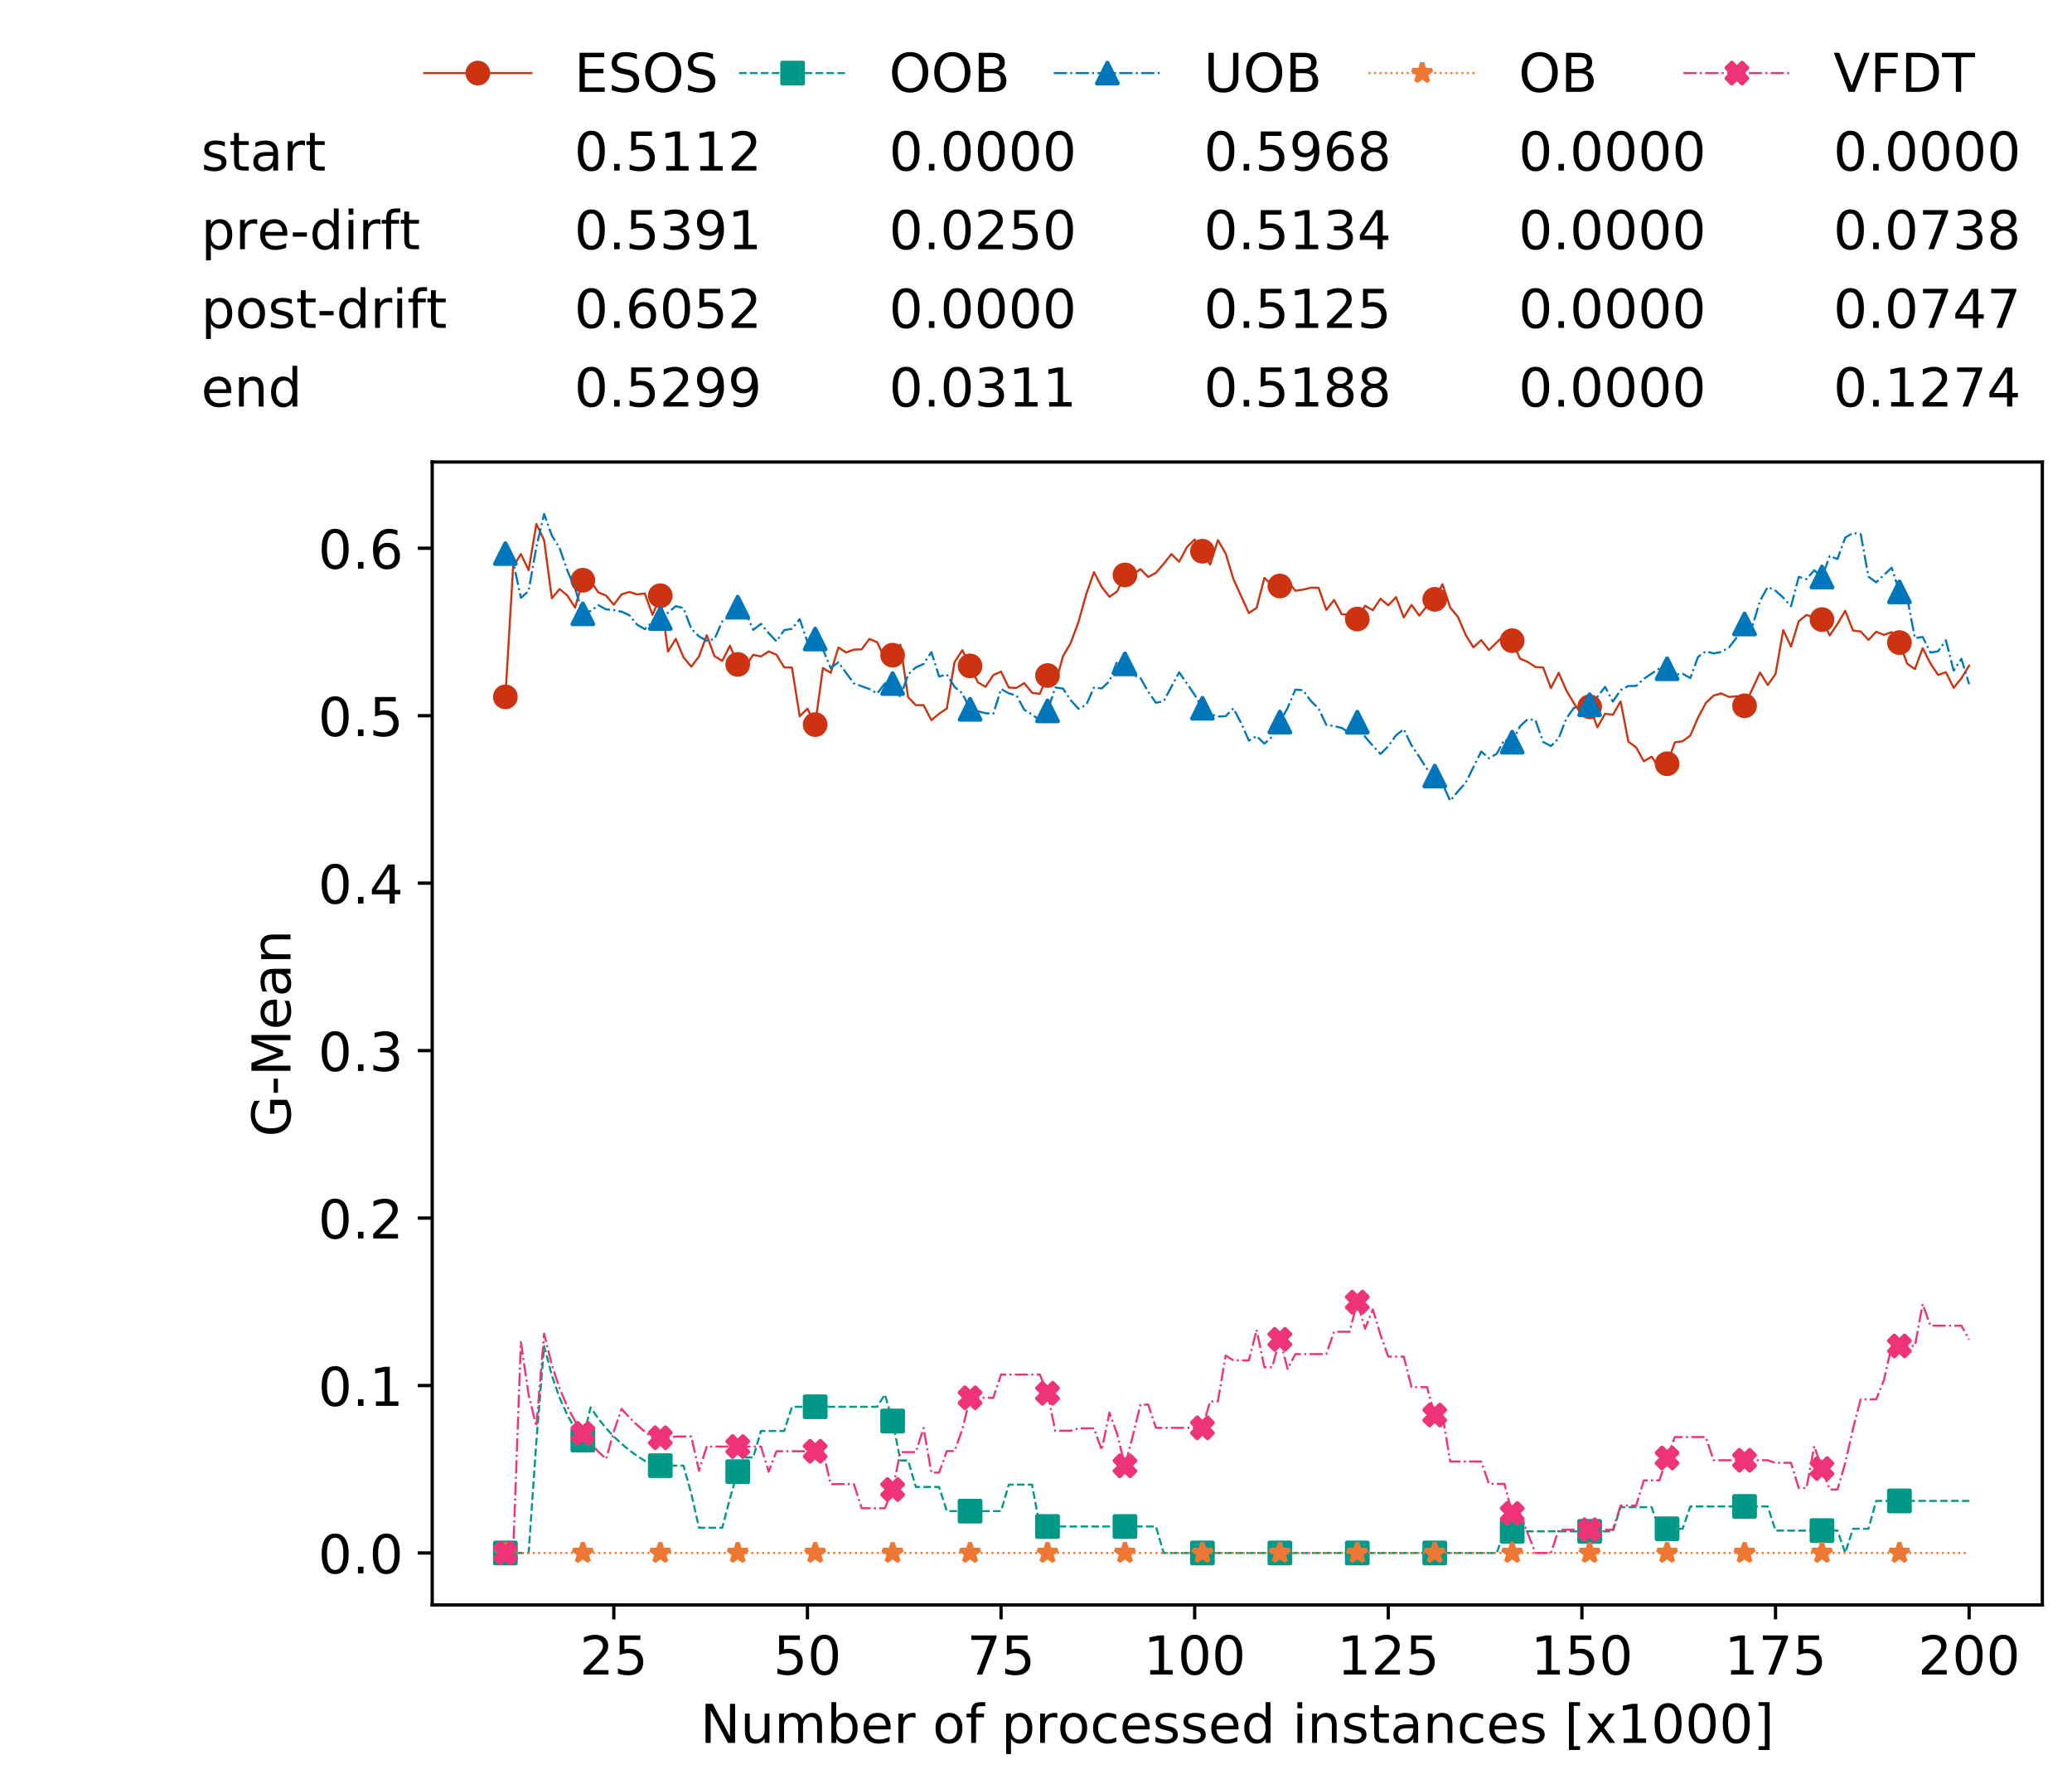 <?xml version="1.0" encoding="utf-8" standalone="no"?>
<!DOCTYPE svg PUBLIC "-//W3C//DTD SVG 1.1//EN"
  "http://www.w3.org/Graphics/SVG/1.1/DTD/svg11.dtd">
<!-- Created with matplotlib (https://matplotlib.org/) -->
<svg height="432.615pt" version="1.1" viewBox="0 0 502.65 432.615" width="502.65pt" xmlns="http://www.w3.org/2000/svg" xmlns:xlink="http://www.w3.org/1999/xlink">
 <defs>
  <style type="text/css">
*{stroke-linecap:butt;stroke-linejoin:round;white-space:pre;}
  </style>
 </defs>
 <g id="figure_1">
  <g id="patch_1">
   <path d="M 0 432.615 
L 502.65 432.615 
L 502.65 0 
L 0 0 
z
" style="fill:#ffffff;"/>
  </g>
  <g id="axes_1">
   <g id="patch_2">
    <path d="M 104.85 389.252 
L 495.45 389.252 
L 495.45 112.052 
L 104.85 112.052 
z
" style="fill:#ffffff;"/>
   </g>
   <g id="matplotlib.axis_1">
    <g id="xtick_1">
     <g id="line2d_1">
      <defs>
       <path d="M 0 0 
L 0 3.5 
" id="m337af4f910" style="stroke:#000000;stroke-width:0.8;"/>
      </defs>
      <g>
       <use style="stroke:#000000;stroke-width:0.8;" x="148.908" xlink:href="#m337af4f910" y="389.252"/>
      </g>
     </g>
     <g id="text_1">
      <!-- 25 -->
      <defs>
       <path d="M 19.188 8.297 
L 53.609 8.297 
L 53.609 0 
L 7.328 0 
L 7.328 8.297 
Q 12.938 14.109 22.625 23.891 
Q 32.328 33.688 34.812 36.531 
Q 39.547 41.844 41.422 45.531 
Q 43.312 49.219 43.312 52.781 
Q 43.312 58.594 39.234 62.25 
Q 35.156 65.922 28.609 65.922 
Q 23.969 65.922 18.812 64.312 
Q 13.672 62.703 7.812 59.422 
L 7.812 69.391 
Q 13.766 71.781 18.938 73 
Q 24.125 74.219 28.422 74.219 
Q 39.75 74.219 46.484 68.547 
Q 53.219 62.891 53.219 53.422 
Q 53.219 48.922 51.531 44.891 
Q 49.859 40.875 45.406 35.406 
Q 44.188 33.984 37.641 27.219 
Q 31.109 20.453 19.188 8.297 
z
" id="DejaVuSans-50"/>
       <path d="M 10.797 72.906 
L 49.516 72.906 
L 49.516 64.594 
L 19.828 64.594 
L 19.828 46.734 
Q 21.969 47.469 24.109 47.828 
Q 26.266 48.188 28.422 48.188 
Q 40.625 48.188 47.75 41.5 
Q 54.891 34.812 54.891 23.391 
Q 54.891 11.625 47.562 5.094 
Q 40.234 -1.422 26.906 -1.422 
Q 22.312 -1.422 17.547 -0.641 
Q 12.797 0.141 7.719 1.703 
L 7.719 11.625 
Q 12.109 9.234 16.797 8.062 
Q 21.484 6.891 26.703 6.891 
Q 35.156 6.891 40.078 11.328 
Q 45.016 15.766 45.016 23.391 
Q 45.016 31 40.078 35.438 
Q 35.156 39.891 26.703 39.891 
Q 22.75 39.891 18.812 39.016 
Q 14.891 38.141 10.797 36.281 
z
" id="DejaVuSans-53"/>
      </defs>
      <g transform="translate(140.636 406.13)scale(0.13 -0.13)">
       <use xlink:href="#DejaVuSans-50"/>
       <use x="63.623" xlink:href="#DejaVuSans-53"/>
      </g>
     </g>
    </g>
    <g id="xtick_2">
     <g id="line2d_2">
      <g>
       <use style="stroke:#000000;stroke-width:0.8;" x="195.877" xlink:href="#m337af4f910" y="389.252"/>
      </g>
     </g>
     <g id="text_2">
      <!-- 50 -->
      <defs>
       <path d="M 31.781 66.406 
Q 24.172 66.406 20.328 58.906 
Q 16.5 51.422 16.5 36.375 
Q 16.5 21.391 20.328 13.891 
Q 24.172 6.391 31.781 6.391 
Q 39.453 6.391 43.281 13.891 
Q 47.125 21.391 47.125 36.375 
Q 47.125 51.422 43.281 58.906 
Q 39.453 66.406 31.781 66.406 
z
M 31.781 74.219 
Q 44.047 74.219 50.516 64.516 
Q 56.984 54.828 56.984 36.375 
Q 56.984 17.969 50.516 8.266 
Q 44.047 -1.422 31.781 -1.422 
Q 19.531 -1.422 13.062 8.266 
Q 6.594 17.969 6.594 36.375 
Q 6.594 54.828 13.062 64.516 
Q 19.531 74.219 31.781 74.219 
z
" id="DejaVuSans-48"/>
      </defs>
      <g transform="translate(187.606 406.13)scale(0.13 -0.13)">
       <use xlink:href="#DejaVuSans-53"/>
       <use x="63.623" xlink:href="#DejaVuSans-48"/>
      </g>
     </g>
    </g>
    <g id="xtick_3">
     <g id="line2d_3">
      <g>
       <use style="stroke:#000000;stroke-width:0.8;" x="242.847" xlink:href="#m337af4f910" y="389.252"/>
      </g>
     </g>
     <g id="text_3">
      <!-- 75 -->
      <defs>
       <path d="M 8.203 72.906 
L 55.078 72.906 
L 55.078 68.703 
L 28.609 0 
L 18.312 0 
L 43.219 64.594 
L 8.203 64.594 
z
" id="DejaVuSans-55"/>
      </defs>
      <g transform="translate(234.576 406.13)scale(0.13 -0.13)">
       <use xlink:href="#DejaVuSans-55"/>
       <use x="63.623" xlink:href="#DejaVuSans-53"/>
      </g>
     </g>
    </g>
    <g id="xtick_4">
     <g id="line2d_4">
      <g>
       <use style="stroke:#000000;stroke-width:0.8;" x="289.817" xlink:href="#m337af4f910" y="389.252"/>
      </g>
     </g>
     <g id="text_4">
      <!-- 100 -->
      <defs>
       <path d="M 12.406 8.297 
L 28.516 8.297 
L 28.516 63.922 
L 10.984 60.406 
L 10.984 69.391 
L 28.422 72.906 
L 38.281 72.906 
L 38.281 8.297 
L 54.391 8.297 
L 54.391 0 
L 12.406 0 
z
" id="DejaVuSans-49"/>
      </defs>
      <g transform="translate(277.41 406.13)scale(0.13 -0.13)">
       <use xlink:href="#DejaVuSans-49"/>
       <use x="63.623" xlink:href="#DejaVuSans-48"/>
       <use x="127.246" xlink:href="#DejaVuSans-48"/>
      </g>
     </g>
    </g>
    <g id="xtick_5">
     <g id="line2d_5">
      <g>
       <use style="stroke:#000000;stroke-width:0.8;" x="336.786" xlink:href="#m337af4f910" y="389.252"/>
      </g>
     </g>
     <g id="text_5">
      <!-- 125 -->
      <g transform="translate(324.379 406.13)scale(0.13 -0.13)">
       <use xlink:href="#DejaVuSans-49"/>
       <use x="63.623" xlink:href="#DejaVuSans-50"/>
       <use x="127.246" xlink:href="#DejaVuSans-53"/>
      </g>
     </g>
    </g>
    <g id="xtick_6">
     <g id="line2d_6">
      <g>
       <use style="stroke:#000000;stroke-width:0.8;" x="383.756" xlink:href="#m337af4f910" y="389.252"/>
      </g>
     </g>
     <g id="text_6">
      <!-- 150 -->
      <g transform="translate(371.349 406.13)scale(0.13 -0.13)">
       <use xlink:href="#DejaVuSans-49"/>
       <use x="63.623" xlink:href="#DejaVuSans-53"/>
       <use x="127.246" xlink:href="#DejaVuSans-48"/>
      </g>
     </g>
    </g>
    <g id="xtick_7">
     <g id="line2d_7">
      <g>
       <use style="stroke:#000000;stroke-width:0.8;" x="430.726" xlink:href="#m337af4f910" y="389.252"/>
      </g>
     </g>
     <g id="text_7">
      <!-- 175 -->
      <g transform="translate(418.319 406.13)scale(0.13 -0.13)">
       <use xlink:href="#DejaVuSans-49"/>
       <use x="63.623" xlink:href="#DejaVuSans-55"/>
       <use x="127.246" xlink:href="#DejaVuSans-53"/>
      </g>
     </g>
    </g>
    <g id="xtick_8">
     <g id="line2d_8">
      <g>
       <use style="stroke:#000000;stroke-width:0.8;" x="477.695" xlink:href="#m337af4f910" y="389.252"/>
      </g>
     </g>
     <g id="text_8">
      <!-- 200 -->
      <g transform="translate(465.289 406.13)scale(0.13 -0.13)">
       <use xlink:href="#DejaVuSans-50"/>
       <use x="63.623" xlink:href="#DejaVuSans-48"/>
       <use x="127.246" xlink:href="#DejaVuSans-48"/>
      </g>
     </g>
    </g>
    <g id="text_9">
     <!-- Number of processed instances [x1000] -->
     <defs>
      <path d="M 9.812 72.906 
L 23.094 72.906 
L 55.422 11.922 
L 55.422 72.906 
L 64.984 72.906 
L 64.984 0 
L 51.703 0 
L 19.391 60.984 
L 19.391 0 
L 9.812 0 
z
" id="DejaVuSans-78"/>
      <path d="M 8.5 21.578 
L 8.5 54.688 
L 17.484 54.688 
L 17.484 21.922 
Q 17.484 14.156 20.5 10.266 
Q 23.531 6.391 29.594 6.391 
Q 36.859 6.391 41.078 11.031 
Q 45.312 15.672 45.312 23.688 
L 45.312 54.688 
L 54.297 54.688 
L 54.297 0 
L 45.312 0 
L 45.312 8.406 
Q 42.047 3.422 37.719 1 
Q 33.406 -1.422 27.688 -1.422 
Q 18.266 -1.422 13.375 4.438 
Q 8.5 10.297 8.5 21.578 
z
M 31.109 56 
z
" id="DejaVuSans-117"/>
      <path d="M 52 44.188 
Q 55.375 50.25 60.062 53.125 
Q 64.75 56 71.094 56 
Q 79.641 56 84.281 50.016 
Q 88.922 44.047 88.922 33.016 
L 88.922 0 
L 79.891 0 
L 79.891 32.719 
Q 79.891 40.578 77.094 44.375 
Q 74.312 48.188 68.609 48.188 
Q 61.625 48.188 57.562 43.547 
Q 53.516 38.922 53.516 30.906 
L 53.516 0 
L 44.484 0 
L 44.484 32.719 
Q 44.484 40.625 41.703 44.406 
Q 38.922 48.188 33.109 48.188 
Q 26.219 48.188 22.156 43.531 
Q 18.109 38.875 18.109 30.906 
L 18.109 0 
L 9.078 0 
L 9.078 54.688 
L 18.109 54.688 
L 18.109 46.188 
Q 21.188 51.219 25.484 53.609 
Q 29.781 56 35.688 56 
Q 41.656 56 45.828 52.969 
Q 50 49.953 52 44.188 
z
" id="DejaVuSans-109"/>
      <path d="M 48.688 27.297 
Q 48.688 37.203 44.609 42.844 
Q 40.531 48.484 33.406 48.484 
Q 26.266 48.484 22.188 42.844 
Q 18.109 37.203 18.109 27.297 
Q 18.109 17.391 22.188 11.75 
Q 26.266 6.109 33.406 6.109 
Q 40.531 6.109 44.609 11.75 
Q 48.688 17.391 48.688 27.297 
z
M 18.109 46.391 
Q 20.953 51.266 25.266 53.625 
Q 29.594 56 35.594 56 
Q 45.562 56 51.781 48.094 
Q 58.016 40.188 58.016 27.297 
Q 58.016 14.406 51.781 6.484 
Q 45.562 -1.422 35.594 -1.422 
Q 29.594 -1.422 25.266 0.953 
Q 20.953 3.328 18.109 8.203 
L 18.109 0 
L 9.078 0 
L 9.078 75.984 
L 18.109 75.984 
z
" id="DejaVuSans-98"/>
      <path d="M 56.203 29.594 
L 56.203 25.203 
L 14.891 25.203 
Q 15.484 15.922 20.484 11.062 
Q 25.484 6.203 34.422 6.203 
Q 39.594 6.203 44.453 7.469 
Q 49.312 8.734 54.109 11.281 
L 54.109 2.781 
Q 49.266 0.734 44.188 -0.344 
Q 39.109 -1.422 33.891 -1.422 
Q 20.797 -1.422 13.156 6.188 
Q 5.516 13.812 5.516 26.812 
Q 5.516 40.234 12.766 48.109 
Q 20.016 56 32.328 56 
Q 43.359 56 49.781 48.891 
Q 56.203 41.797 56.203 29.594 
z
M 47.219 32.234 
Q 47.125 39.594 43.094 43.984 
Q 39.062 48.391 32.422 48.391 
Q 24.906 48.391 20.391 44.141 
Q 15.875 39.891 15.188 32.172 
z
" id="DejaVuSans-101"/>
      <path d="M 41.109 46.297 
Q 39.594 47.172 37.812 47.578 
Q 36.031 48 33.891 48 
Q 26.266 48 22.188 43.047 
Q 18.109 38.094 18.109 28.812 
L 18.109 0 
L 9.078 0 
L 9.078 54.688 
L 18.109 54.688 
L 18.109 46.188 
Q 20.953 51.172 25.484 53.578 
Q 30.031 56 36.531 56 
Q 37.453 56 38.578 55.875 
Q 39.703 55.766 41.062 55.516 
z
" id="DejaVuSans-114"/>
      <path id="DejaVuSans-32"/>
      <path d="M 30.609 48.391 
Q 23.391 48.391 19.188 42.75 
Q 14.984 37.109 14.984 27.297 
Q 14.984 17.484 19.156 11.844 
Q 23.344 6.203 30.609 6.203 
Q 37.797 6.203 41.984 11.859 
Q 46.188 17.531 46.188 27.297 
Q 46.188 37.016 41.984 42.703 
Q 37.797 48.391 30.609 48.391 
z
M 30.609 56 
Q 42.328 56 49.016 48.375 
Q 55.719 40.766 55.719 27.297 
Q 55.719 13.875 49.016 6.219 
Q 42.328 -1.422 30.609 -1.422 
Q 18.844 -1.422 12.172 6.219 
Q 5.516 13.875 5.516 27.297 
Q 5.516 40.766 12.172 48.375 
Q 18.844 56 30.609 56 
z
" id="DejaVuSans-111"/>
      <path d="M 37.109 75.984 
L 37.109 68.5 
L 28.516 68.5 
Q 23.688 68.5 21.797 66.547 
Q 19.922 64.594 19.922 59.516 
L 19.922 54.688 
L 34.719 54.688 
L 34.719 47.703 
L 19.922 47.703 
L 19.922 0 
L 10.891 0 
L 10.891 47.703 
L 2.297 47.703 
L 2.297 54.688 
L 10.891 54.688 
L 10.891 58.5 
Q 10.891 67.625 15.141 71.797 
Q 19.391 75.984 28.609 75.984 
z
" id="DejaVuSans-102"/>
      <path d="M 18.109 8.203 
L 18.109 -20.797 
L 9.078 -20.797 
L 9.078 54.688 
L 18.109 54.688 
L 18.109 46.391 
Q 20.953 51.266 25.266 53.625 
Q 29.594 56 35.594 56 
Q 45.562 56 51.781 48.094 
Q 58.016 40.188 58.016 27.297 
Q 58.016 14.406 51.781 6.484 
Q 45.562 -1.422 35.594 -1.422 
Q 29.594 -1.422 25.266 0.953 
Q 20.953 3.328 18.109 8.203 
z
M 48.688 27.297 
Q 48.688 37.203 44.609 42.844 
Q 40.531 48.484 33.406 48.484 
Q 26.266 48.484 22.188 42.844 
Q 18.109 37.203 18.109 27.297 
Q 18.109 17.391 22.188 11.75 
Q 26.266 6.109 33.406 6.109 
Q 40.531 6.109 44.609 11.75 
Q 48.688 17.391 48.688 27.297 
z
" id="DejaVuSans-112"/>
      <path d="M 48.781 52.594 
L 48.781 44.188 
Q 44.969 46.297 41.141 47.344 
Q 37.312 48.391 33.406 48.391 
Q 24.656 48.391 19.812 42.844 
Q 14.984 37.312 14.984 27.297 
Q 14.984 17.281 19.812 11.734 
Q 24.656 6.203 33.406 6.203 
Q 37.312 6.203 41.141 7.25 
Q 44.969 8.297 48.781 10.406 
L 48.781 2.094 
Q 45.016 0.344 40.984 -0.531 
Q 36.969 -1.422 32.422 -1.422 
Q 20.062 -1.422 12.781 6.344 
Q 5.516 14.109 5.516 27.297 
Q 5.516 40.672 12.859 48.328 
Q 20.219 56 33.016 56 
Q 37.156 56 41.109 55.141 
Q 45.062 54.297 48.781 52.594 
z
" id="DejaVuSans-99"/>
      <path d="M 44.281 53.078 
L 44.281 44.578 
Q 40.484 46.531 36.375 47.5 
Q 32.281 48.484 27.875 48.484 
Q 21.188 48.484 17.844 46.438 
Q 14.5 44.391 14.5 40.281 
Q 14.5 37.156 16.891 35.375 
Q 19.281 33.594 26.516 31.984 
L 29.594 31.297 
Q 39.156 29.25 43.188 25.516 
Q 47.219 21.781 47.219 15.094 
Q 47.219 7.469 41.188 3.016 
Q 35.156 -1.422 24.609 -1.422 
Q 20.219 -1.422 15.453 -0.562 
Q 10.688 0.297 5.422 2 
L 5.422 11.281 
Q 10.406 8.688 15.234 7.391 
Q 20.062 6.109 24.812 6.109 
Q 31.156 6.109 34.562 8.281 
Q 37.984 10.453 37.984 14.406 
Q 37.984 18.062 35.516 20.016 
Q 33.062 21.969 24.703 23.781 
L 21.578 24.516 
Q 13.234 26.266 9.516 29.906 
Q 5.812 33.547 5.812 39.891 
Q 5.812 47.609 11.281 51.797 
Q 16.75 56 26.812 56 
Q 31.781 56 36.172 55.266 
Q 40.578 54.547 44.281 53.078 
z
" id="DejaVuSans-115"/>
      <path d="M 45.406 46.391 
L 45.406 75.984 
L 54.391 75.984 
L 54.391 0 
L 45.406 0 
L 45.406 8.203 
Q 42.578 3.328 38.25 0.953 
Q 33.938 -1.422 27.875 -1.422 
Q 17.969 -1.422 11.734 6.484 
Q 5.516 14.406 5.516 27.297 
Q 5.516 40.188 11.734 48.094 
Q 17.969 56 27.875 56 
Q 33.938 56 38.25 53.625 
Q 42.578 51.266 45.406 46.391 
z
M 14.797 27.297 
Q 14.797 17.391 18.875 11.75 
Q 22.953 6.109 30.078 6.109 
Q 37.203 6.109 41.297 11.75 
Q 45.406 17.391 45.406 27.297 
Q 45.406 37.203 41.297 42.844 
Q 37.203 48.484 30.078 48.484 
Q 22.953 48.484 18.875 42.844 
Q 14.797 37.203 14.797 27.297 
z
" id="DejaVuSans-100"/>
      <path d="M 9.422 54.688 
L 18.406 54.688 
L 18.406 0 
L 9.422 0 
z
M 9.422 75.984 
L 18.406 75.984 
L 18.406 64.594 
L 9.422 64.594 
z
" id="DejaVuSans-105"/>
      <path d="M 54.891 33.016 
L 54.891 0 
L 45.906 0 
L 45.906 32.719 
Q 45.906 40.484 42.875 44.328 
Q 39.844 48.188 33.797 48.188 
Q 26.516 48.188 22.312 43.547 
Q 18.109 38.922 18.109 30.906 
L 18.109 0 
L 9.078 0 
L 9.078 54.688 
L 18.109 54.688 
L 18.109 46.188 
Q 21.344 51.125 25.703 53.562 
Q 30.078 56 35.797 56 
Q 45.219 56 50.047 50.172 
Q 54.891 44.344 54.891 33.016 
z
" id="DejaVuSans-110"/>
      <path d="M 18.312 70.219 
L 18.312 54.688 
L 36.812 54.688 
L 36.812 47.703 
L 18.312 47.703 
L 18.312 18.016 
Q 18.312 11.328 20.141 9.422 
Q 21.969 7.516 27.594 7.516 
L 36.812 7.516 
L 36.812 0 
L 27.594 0 
Q 17.188 0 13.234 3.875 
Q 9.281 7.766 9.281 18.016 
L 9.281 47.703 
L 2.688 47.703 
L 2.688 54.688 
L 9.281 54.688 
L 9.281 70.219 
z
" id="DejaVuSans-116"/>
      <path d="M 34.281 27.484 
Q 23.391 27.484 19.188 25 
Q 14.984 22.516 14.984 16.5 
Q 14.984 11.719 18.141 8.906 
Q 21.297 6.109 26.703 6.109 
Q 34.188 6.109 38.703 11.406 
Q 43.219 16.703 43.219 25.484 
L 43.219 27.484 
z
M 52.203 31.203 
L 52.203 0 
L 43.219 0 
L 43.219 8.297 
Q 40.141 3.328 35.547 0.953 
Q 30.953 -1.422 24.312 -1.422 
Q 15.922 -1.422 10.953 3.297 
Q 6 8.016 6 15.922 
Q 6 25.141 12.172 29.828 
Q 18.359 34.516 30.609 34.516 
L 43.219 34.516 
L 43.219 35.406 
Q 43.219 41.609 39.141 45 
Q 35.062 48.391 27.688 48.391 
Q 23 48.391 18.547 47.266 
Q 14.109 46.141 10.016 43.891 
L 10.016 52.203 
Q 14.938 54.109 19.578 55.047 
Q 24.219 56 28.609 56 
Q 40.484 56 46.344 49.844 
Q 52.203 43.703 52.203 31.203 
z
" id="DejaVuSans-97"/>
      <path d="M 8.594 75.984 
L 29.297 75.984 
L 29.297 69 
L 17.578 69 
L 17.578 -6.203 
L 29.297 -6.203 
L 29.297 -13.188 
L 8.594 -13.188 
z
" id="DejaVuSans-91"/>
      <path d="M 54.891 54.688 
L 35.109 28.078 
L 55.906 0 
L 45.312 0 
L 29.391 21.484 
L 13.484 0 
L 2.875 0 
L 24.125 28.609 
L 4.688 54.688 
L 15.281 54.688 
L 29.781 35.203 
L 44.281 54.688 
z
" id="DejaVuSans-120"/>
      <path d="M 30.422 75.984 
L 30.422 -13.188 
L 9.719 -13.188 
L 9.719 -6.203 
L 21.391 -6.203 
L 21.391 69 
L 9.719 69 
L 9.719 75.984 
z
" id="DejaVuSans-93"/>
     </defs>
     <g transform="translate(169.881 422.711)scale(0.13 -0.13)">
      <use xlink:href="#DejaVuSans-78"/>
      <use x="74.805" xlink:href="#DejaVuSans-117"/>
      <use x="138.184" xlink:href="#DejaVuSans-109"/>
      <use x="235.596" xlink:href="#DejaVuSans-98"/>
      <use x="299.072" xlink:href="#DejaVuSans-101"/>
      <use x="360.596" xlink:href="#DejaVuSans-114"/>
      <use x="401.709" xlink:href="#DejaVuSans-32"/>
      <use x="433.496" xlink:href="#DejaVuSans-111"/>
      <use x="494.678" xlink:href="#DejaVuSans-102"/>
      <use x="529.883" xlink:href="#DejaVuSans-32"/>
      <use x="561.67" xlink:href="#DejaVuSans-112"/>
      <use x="625.146" xlink:href="#DejaVuSans-114"/>
      <use x="666.229" xlink:href="#DejaVuSans-111"/>
      <use x="727.41" xlink:href="#DejaVuSans-99"/>
      <use x="782.391" xlink:href="#DejaVuSans-101"/>
      <use x="843.914" xlink:href="#DejaVuSans-115"/>
      <use x="896.014" xlink:href="#DejaVuSans-115"/>
      <use x="948.113" xlink:href="#DejaVuSans-101"/>
      <use x="1009.637" xlink:href="#DejaVuSans-100"/>
      <use x="1073.113" xlink:href="#DejaVuSans-32"/>
      <use x="1104.9" xlink:href="#DejaVuSans-105"/>
      <use x="1132.684" xlink:href="#DejaVuSans-110"/>
      <use x="1196.062" xlink:href="#DejaVuSans-115"/>
      <use x="1248.162" xlink:href="#DejaVuSans-116"/>
      <use x="1287.371" xlink:href="#DejaVuSans-97"/>
      <use x="1348.65" xlink:href="#DejaVuSans-110"/>
      <use x="1412.029" xlink:href="#DejaVuSans-99"/>
      <use x="1467.01" xlink:href="#DejaVuSans-101"/>
      <use x="1528.533" xlink:href="#DejaVuSans-115"/>
      <use x="1580.633" xlink:href="#DejaVuSans-32"/>
      <use x="1612.42" xlink:href="#DejaVuSans-91"/>
      <use x="1651.434" xlink:href="#DejaVuSans-120"/>
      <use x="1710.613" xlink:href="#DejaVuSans-49"/>
      <use x="1774.236" xlink:href="#DejaVuSans-48"/>
      <use x="1837.859" xlink:href="#DejaVuSans-48"/>
      <use x="1901.482" xlink:href="#DejaVuSans-48"/>
      <use x="1965.105" xlink:href="#DejaVuSans-93"/>
     </g>
    </g>
   </g>
   <g id="matplotlib.axis_2">
    <g id="ytick_1">
     <g id="line2d_9">
      <defs>
       <path d="M 0 0 
L -3.5 0 
" id="m6b47fe6109" style="stroke:#000000;stroke-width:0.8;"/>
      </defs>
      <g>
       <use style="stroke:#000000;stroke-width:0.8;" x="104.85" xlink:href="#m6b47fe6109" y="376.652"/>
      </g>
     </g>
     <g id="text_10">
      <!-- 0.0 -->
      <defs>
       <path d="M 10.688 12.406 
L 21 12.406 
L 21 0 
L 10.688 0 
z
" id="DejaVuSans-46"/>
      </defs>
      <g transform="translate(77.176 381.591)scale(0.13 -0.13)">
       <use xlink:href="#DejaVuSans-48"/>
       <use x="63.623" xlink:href="#DejaVuSans-46"/>
       <use x="95.41" xlink:href="#DejaVuSans-48"/>
      </g>
     </g>
    </g>
    <g id="ytick_2">
     <g id="line2d_10">
      <g>
       <use style="stroke:#000000;stroke-width:0.8;" x="104.85" xlink:href="#m6b47fe6109" y="336.038"/>
      </g>
     </g>
     <g id="text_11">
      <!-- 0.1 -->
      <g transform="translate(77.176 340.977)scale(0.13 -0.13)">
       <use xlink:href="#DejaVuSans-48"/>
       <use x="63.623" xlink:href="#DejaVuSans-46"/>
       <use x="95.41" xlink:href="#DejaVuSans-49"/>
      </g>
     </g>
    </g>
    <g id="ytick_3">
     <g id="line2d_11">
      <g>
       <use style="stroke:#000000;stroke-width:0.8;" x="104.85" xlink:href="#m6b47fe6109" y="295.425"/>
      </g>
     </g>
     <g id="text_12">
      <!-- 0.2 -->
      <g transform="translate(77.176 300.364)scale(0.13 -0.13)">
       <use xlink:href="#DejaVuSans-48"/>
       <use x="63.623" xlink:href="#DejaVuSans-46"/>
       <use x="95.41" xlink:href="#DejaVuSans-50"/>
      </g>
     </g>
    </g>
    <g id="ytick_4">
     <g id="line2d_12">
      <g>
       <use style="stroke:#000000;stroke-width:0.8;" x="104.85" xlink:href="#m6b47fe6109" y="254.811"/>
      </g>
     </g>
     <g id="text_13">
      <!-- 0.3 -->
      <defs>
       <path d="M 40.578 39.312 
Q 47.656 37.797 51.625 33 
Q 55.609 28.219 55.609 21.188 
Q 55.609 10.406 48.188 4.484 
Q 40.766 -1.422 27.094 -1.422 
Q 22.516 -1.422 17.656 -0.516 
Q 12.797 0.391 7.625 2.203 
L 7.625 11.719 
Q 11.719 9.328 16.594 8.109 
Q 21.484 6.891 26.812 6.891 
Q 36.078 6.891 40.938 10.547 
Q 45.797 14.203 45.797 21.188 
Q 45.797 27.641 41.281 31.266 
Q 36.766 34.906 28.719 34.906 
L 20.219 34.906 
L 20.219 43.016 
L 29.109 43.016 
Q 36.375 43.016 40.234 45.922 
Q 44.094 48.828 44.094 54.297 
Q 44.094 59.906 40.109 62.906 
Q 36.141 65.922 28.719 65.922 
Q 24.656 65.922 20.016 65.031 
Q 15.375 64.156 9.812 62.312 
L 9.812 71.094 
Q 15.438 72.656 20.344 73.438 
Q 25.25 74.219 29.594 74.219 
Q 40.828 74.219 47.359 69.109 
Q 53.906 64.016 53.906 55.328 
Q 53.906 49.266 50.438 45.094 
Q 46.969 40.922 40.578 39.312 
z
" id="DejaVuSans-51"/>
      </defs>
      <g transform="translate(77.176 259.75)scale(0.13 -0.13)">
       <use xlink:href="#DejaVuSans-48"/>
       <use x="63.623" xlink:href="#DejaVuSans-46"/>
       <use x="95.41" xlink:href="#DejaVuSans-51"/>
      </g>
     </g>
    </g>
    <g id="ytick_5">
     <g id="line2d_13">
      <g>
       <use style="stroke:#000000;stroke-width:0.8;" x="104.85" xlink:href="#m6b47fe6109" y="214.198"/>
      </g>
     </g>
     <g id="text_14">
      <!-- 0.4 -->
      <defs>
       <path d="M 37.797 64.312 
L 12.891 25.391 
L 37.797 25.391 
z
M 35.203 72.906 
L 47.609 72.906 
L 47.609 25.391 
L 58.016 25.391 
L 58.016 17.188 
L 47.609 17.188 
L 47.609 0 
L 37.797 0 
L 37.797 17.188 
L 4.891 17.188 
L 4.891 26.703 
z
" id="DejaVuSans-52"/>
      </defs>
      <g transform="translate(77.176 219.137)scale(0.13 -0.13)">
       <use xlink:href="#DejaVuSans-48"/>
       <use x="63.623" xlink:href="#DejaVuSans-46"/>
       <use x="95.41" xlink:href="#DejaVuSans-52"/>
      </g>
     </g>
    </g>
    <g id="ytick_6">
     <g id="line2d_14">
      <g>
       <use style="stroke:#000000;stroke-width:0.8;" x="104.85" xlink:href="#m6b47fe6109" y="173.585"/>
      </g>
     </g>
     <g id="text_15">
      <!-- 0.5 -->
      <g transform="translate(77.176 178.524)scale(0.13 -0.13)">
       <use xlink:href="#DejaVuSans-48"/>
       <use x="63.623" xlink:href="#DejaVuSans-46"/>
       <use x="95.41" xlink:href="#DejaVuSans-53"/>
      </g>
     </g>
    </g>
    <g id="ytick_7">
     <g id="line2d_15">
      <g>
       <use style="stroke:#000000;stroke-width:0.8;" x="104.85" xlink:href="#m6b47fe6109" y="132.971"/>
      </g>
     </g>
     <g id="text_16">
      <!-- 0.6 -->
      <defs>
       <path d="M 33.016 40.375 
Q 26.375 40.375 22.484 35.828 
Q 18.609 31.297 18.609 23.391 
Q 18.609 15.531 22.484 10.953 
Q 26.375 6.391 33.016 6.391 
Q 39.656 6.391 43.531 10.953 
Q 47.406 15.531 47.406 23.391 
Q 47.406 31.297 43.531 35.828 
Q 39.656 40.375 33.016 40.375 
z
M 52.594 71.297 
L 52.594 62.312 
Q 48.875 64.062 45.094 64.984 
Q 41.312 65.922 37.594 65.922 
Q 27.828 65.922 22.672 59.328 
Q 17.531 52.734 16.797 39.406 
Q 19.672 43.656 24.016 45.922 
Q 28.375 48.188 33.594 48.188 
Q 44.578 48.188 50.953 41.516 
Q 57.328 34.859 57.328 23.391 
Q 57.328 12.156 50.688 5.359 
Q 44.047 -1.422 33.016 -1.422 
Q 20.359 -1.422 13.672 8.266 
Q 6.984 17.969 6.984 36.375 
Q 6.984 53.656 15.188 63.938 
Q 23.391 74.219 37.203 74.219 
Q 40.922 74.219 44.703 73.484 
Q 48.484 72.75 52.594 71.297 
z
" id="DejaVuSans-54"/>
      </defs>
      <g transform="translate(77.176 137.91)scale(0.13 -0.13)">
       <use xlink:href="#DejaVuSans-48"/>
       <use x="63.623" xlink:href="#DejaVuSans-46"/>
       <use x="95.41" xlink:href="#DejaVuSans-54"/>
      </g>
     </g>
    </g>
    <g id="text_17">
     <!-- G-Mean -->
     <defs>
      <path d="M 59.516 10.406 
L 59.516 29.984 
L 43.406 29.984 
L 43.406 38.094 
L 69.281 38.094 
L 69.281 6.781 
Q 63.578 2.734 56.688 0.656 
Q 49.812 -1.422 42 -1.422 
Q 24.906 -1.422 15.25 8.562 
Q 5.609 18.562 5.609 36.375 
Q 5.609 54.25 15.25 64.234 
Q 24.906 74.219 42 74.219 
Q 49.125 74.219 55.547 72.453 
Q 61.969 70.703 67.391 67.281 
L 67.391 56.781 
Q 61.922 61.422 55.766 63.766 
Q 49.609 66.109 42.828 66.109 
Q 29.438 66.109 22.719 58.641 
Q 16.016 51.172 16.016 36.375 
Q 16.016 21.625 22.719 14.156 
Q 29.438 6.688 42.828 6.688 
Q 48.047 6.688 52.141 7.594 
Q 56.25 8.5 59.516 10.406 
z
" id="DejaVuSans-71"/>
      <path d="M 4.891 31.391 
L 31.203 31.391 
L 31.203 23.391 
L 4.891 23.391 
z
" id="DejaVuSans-45"/>
      <path d="M 9.812 72.906 
L 24.516 72.906 
L 43.109 23.297 
L 61.812 72.906 
L 76.516 72.906 
L 76.516 0 
L 66.891 0 
L 66.891 64.016 
L 48.094 14.016 
L 38.188 14.016 
L 19.391 64.016 
L 19.391 0 
L 9.812 0 
z
" id="DejaVuSans-77"/>
     </defs>
     <g transform="translate(70.472 275.744)rotate(-90)scale(0.13 -0.13)">
      <use xlink:href="#DejaVuSans-71"/>
      <use x="77.49" xlink:href="#DejaVuSans-45"/>
      <use x="113.574" xlink:href="#DejaVuSans-77"/>
      <use x="199.854" xlink:href="#DejaVuSans-101"/>
      <use x="261.377" xlink:href="#DejaVuSans-97"/>
      <use x="322.656" xlink:href="#DejaVuSans-110"/>
     </g>
    </g>
   </g>
   <g id="line2d_16"/>
   <g id="line2d_17"/>
   <g id="line2d_18"/>
   <g id="line2d_19"/>
   <g id="line2d_20"/>
   <g id="line2d_21">
    <path clip-path="url(#p06f00c57eb)" d="M 122.605 169.017 
L 124.483 137.456 
L 126.362 134.37 
L 128.241 138.279 
L 130.12 127.083 
L 131.998 131.019 
L 133.877 145.094 
L 135.756 142.864 
L 137.635 144.438 
L 139.514 147.371 
L 141.392 140.729 
L 143.271 140.92 
L 145.15 143.663 
L 147.029 144.454 
L 148.908 146.672 
L 150.786 144.154 
L 152.665 143.569 
L 154.544 144.164 
L 156.423 143.953 
L 158.302 149.134 
L 160.18 144.476 
L 162.059 158.014 
L 163.938 154.949 
L 165.817 159.431 
L 167.695 161.694 
L 169.574 159.231 
L 171.453 154.076 
L 173.332 159.146 
L 175.211 160.281 
L 177.089 156.605 
L 178.968 161.146 
L 180.847 161.538 
L 182.726 158.813 
L 184.605 159.222 
L 186.483 157.989 
L 188.362 158.79 
L 190.241 161.856 
L 192.12 161.891 
L 193.998 173.716 
L 195.877 171.874 
L 197.756 175.738 
L 199.635 162.027 
L 201.514 163.188 
L 203.392 157.028 
L 205.271 158.256 
L 207.15 157.551 
L 209.029 157.483 
L 210.908 154.977 
L 212.786 155.737 
L 214.665 159.811 
L 216.544 158.906 
L 218.423 156.354 
L 220.302 169.082 
L 222.18 171.032 
L 224.059 171.021 
L 225.938 174.662 
L 227.817 173.113 
L 229.695 171.839 
L 231.574 160.559 
L 233.453 157.693 
L 237.211 165.477 
L 239.089 166.585 
L 240.968 163.73 
L 242.847 162.884 
L 244.726 166.756 
L 246.605 166.845 
L 248.483 165.68 
L 250.362 168.012 
L 252.241 168.299 
L 254.12 163.846 
L 255.998 165.878 
L 257.877 159.15 
L 259.756 155.915 
L 261.635 150.834 
L 263.514 144.094 
L 265.392 138.754 
L 267.271 142.356 
L 269.15 144.747 
L 271.029 143.429 
L 272.908 139.44 
L 274.786 139.376 
L 276.665 138.039 
L 278.544 139.933 
L 280.423 138.931 
L 282.302 136.749 
L 284.18 134.378 
L 286.059 136.236 
L 287.938 132.701 
L 289.817 130.84 
L 291.695 133.692 
L 293.574 136.941 
L 295.453 131.012 
L 297.332 134.225 
L 299.211 140.439 
L 302.968 148.702 
L 304.847 147.434 
L 306.726 140.147 
L 308.605 141.947 
L 310.483 142.126 
L 312.362 140.804 
L 314.241 143.282 
L 316.12 143.009 
L 317.998 142.544 
L 319.877 142.558 
L 321.756 147.939 
L 323.635 145.506 
L 325.514 149.003 
L 327.392 149.052 
L 329.271 150.138 
L 331.15 146.922 
L 333.029 147.99 
L 334.908 145.213 
L 336.786 146.823 
L 338.665 144.819 
L 340.544 149.75 
L 342.423 146.715 
L 344.302 149.306 
L 346.18 146.965 
L 348.059 145.363 
L 349.938 141.678 
L 351.817 147.386 
L 353.695 149.621 
L 355.574 154.013 
L 357.453 157.007 
L 359.332 155.253 
L 361.211 157.645 
L 364.968 153.963 
L 366.847 155.383 
L 368.726 159.729 
L 370.605 160.531 
L 372.483 161.786 
L 374.362 161.886 
L 376.241 166.878 
L 378.12 163.185 
L 379.998 167.482 
L 381.877 170.655 
L 383.756 173.39 
L 385.635 171.415 
L 387.514 176.401 
L 389.392 173.103 
L 391.271 173.358 
L 393.15 170.121 
L 395.029 179.889 
L 396.908 181.275 
L 398.786 184.633 
L 400.665 183.523 
L 402.544 186.29 
L 404.423 185.239 
L 406.302 180.041 
L 408.18 179.785 
L 410.059 178.383 
L 411.938 174.025 
L 413.817 170.509 
L 415.695 168.701 
L 417.574 168.183 
L 419.453 169.047 
L 421.332 168.853 
L 423.211 171.179 
L 426.968 163.115 
L 428.847 166.137 
L 430.726 163.495 
L 432.605 152.808 
L 434.483 156.807 
L 436.362 150.682 
L 438.241 149.153 
L 440.12 149.774 
L 441.998 150.266 
L 443.877 154.126 
L 445.756 151.339 
L 447.635 148.126 
L 449.514 152.928 
L 451.392 153.155 
L 453.271 155.198 
L 455.15 153.217 
L 457.029 153.979 
L 458.908 153.311 
L 460.786 155.849 
L 462.665 160.961 
L 464.544 162.287 
L 466.423 157.205 
L 468.302 160.905 
L 470.18 163.695 
L 472.059 163.031 
L 473.938 166.824 
L 475.817 164.485 
L 477.695 161.438 
L 477.695 161.438 
" style="fill:none;stroke:#cc3311;stroke-linecap:square;stroke-width:0.5;"/>
    <defs>
     <path d="M 0 2.5 
C 0.663 2.5 1.299 2.237 1.768 1.768 
C 2.237 1.299 2.5 0.663 2.5 0 
C 2.5 -0.663 2.237 -1.299 1.768 -1.768 
C 1.299 -2.237 0.663 -2.5 0 -2.5 
C -0.663 -2.5 -1.299 -2.237 -1.768 -1.768 
C -2.237 -1.299 -2.5 -0.663 -2.5 0 
C -2.5 0.663 -2.237 1.299 -1.768 1.768 
C -1.299 2.237 -0.663 2.5 0 2.5 
z
" id="m7b7ec3ed6f" style="stroke:#cc3311;"/>
    </defs>
    <g clip-path="url(#p06f00c57eb)">
     <use style="fill:#cc3311;stroke:#cc3311;" x="122.605" xlink:href="#m7b7ec3ed6f" y="169.017"/>
     <use style="fill:#cc3311;stroke:#cc3311;" x="141.392" xlink:href="#m7b7ec3ed6f" y="140.729"/>
     <use style="fill:#cc3311;stroke:#cc3311;" x="160.18" xlink:href="#m7b7ec3ed6f" y="144.476"/>
     <use style="fill:#cc3311;stroke:#cc3311;" x="178.968" xlink:href="#m7b7ec3ed6f" y="161.146"/>
     <use style="fill:#cc3311;stroke:#cc3311;" x="197.756" xlink:href="#m7b7ec3ed6f" y="175.738"/>
     <use style="fill:#cc3311;stroke:#cc3311;" x="216.544" xlink:href="#m7b7ec3ed6f" y="158.906"/>
     <use style="fill:#cc3311;stroke:#cc3311;" x="235.332" xlink:href="#m7b7ec3ed6f" y="161.512"/>
     <use style="fill:#cc3311;stroke:#cc3311;" x="254.12" xlink:href="#m7b7ec3ed6f" y="163.846"/>
     <use style="fill:#cc3311;stroke:#cc3311;" x="272.908" xlink:href="#m7b7ec3ed6f" y="139.44"/>
     <use style="fill:#cc3311;stroke:#cc3311;" x="291.695" xlink:href="#m7b7ec3ed6f" y="133.692"/>
     <use style="fill:#cc3311;stroke:#cc3311;" x="310.483" xlink:href="#m7b7ec3ed6f" y="142.126"/>
     <use style="fill:#cc3311;stroke:#cc3311;" x="329.271" xlink:href="#m7b7ec3ed6f" y="150.138"/>
     <use style="fill:#cc3311;stroke:#cc3311;" x="348.059" xlink:href="#m7b7ec3ed6f" y="145.363"/>
     <use style="fill:#cc3311;stroke:#cc3311;" x="366.847" xlink:href="#m7b7ec3ed6f" y="155.383"/>
     <use style="fill:#cc3311;stroke:#cc3311;" x="385.635" xlink:href="#m7b7ec3ed6f" y="171.415"/>
     <use style="fill:#cc3311;stroke:#cc3311;" x="404.423" xlink:href="#m7b7ec3ed6f" y="185.239"/>
     <use style="fill:#cc3311;stroke:#cc3311;" x="423.211" xlink:href="#m7b7ec3ed6f" y="171.179"/>
     <use style="fill:#cc3311;stroke:#cc3311;" x="441.998" xlink:href="#m7b7ec3ed6f" y="150.266"/>
     <use style="fill:#cc3311;stroke:#cc3311;" x="460.786" xlink:href="#m7b7ec3ed6f" y="155.849"/>
    </g>
   </g>
   <g id="line2d_22"/>
   <g id="line2d_23"/>
   <g id="line2d_24"/>
   <g id="line2d_25"/>
   <g id="line2d_26">
    <path clip-path="url(#p06f00c57eb)" d="M 122.605 376.652 
L 128.241 376.652 
L 130.12 349.576 
L 131.998 326.455 
L 133.877 333.626 
L 135.756 339.004 
L 137.635 343.187 
L 139.514 346.534 
L 141.392 349.272 
L 143.271 341.349 
L 145.15 344.064 
L 147.029 346.392 
L 148.908 348.409 
L 150.786 350.175 
L 152.665 351.732 
L 154.544 353.116 
L 158.302 355.47 
L 165.817 355.47 
L 167.695 362.239 
L 169.574 370.529 
L 175.211 370.529 
L 177.089 363.35 
L 178.968 356.928 
L 180.847 353.478 
L 182.726 353.478 
L 184.605 347.057 
L 190.241 347.057 
L 192.12 341.194 
L 212.786 341.194 
L 214.665 338.221 
L 216.544 344.642 
L 218.423 354.215 
L 220.302 354.215 
L 222.18 360.636 
L 227.817 360.636 
L 229.695 366.498 
L 242.847 366.498 
L 244.726 360.077 
L 250.362 360.077 
L 252.241 370.23 
L 280.423 370.23 
L 282.302 376.652 
L 363.089 376.652 
L 364.968 371.409 
L 391.271 371.409 
L 393.15 365.547 
L 400.665 365.547 
L 402.544 370.79 
L 408.18 370.79 
L 410.059 365.363 
L 428.847 365.363 
L 430.726 371.225 
L 445.756 371.225 
L 447.635 376.652 
L 449.514 370.79 
L 453.271 370.79 
L 455.15 364.021 
L 477.695 364.021 
L 477.695 364.021 
" style="fill:none;stroke:#009988;stroke-dasharray:1.85,0.8;stroke-dashoffset:0;stroke-width:0.5;"/>
    <defs>
     <path d="M -2.5 2.5 
L 2.5 2.5 
L 2.5 -2.5 
L -2.5 -2.5 
z
" id="m22305daa5c" style="stroke:#009988;stroke-linejoin:miter;"/>
    </defs>
    <g clip-path="url(#p06f00c57eb)">
     <use style="fill:#009988;stroke:#009988;stroke-linejoin:miter;" x="122.605" xlink:href="#m22305daa5c" y="376.652"/>
     <use style="fill:#009988;stroke:#009988;stroke-linejoin:miter;" x="141.392" xlink:href="#m22305daa5c" y="349.272"/>
     <use style="fill:#009988;stroke:#009988;stroke-linejoin:miter;" x="160.18" xlink:href="#m22305daa5c" y="355.47"/>
     <use style="fill:#009988;stroke:#009988;stroke-linejoin:miter;" x="178.968" xlink:href="#m22305daa5c" y="356.928"/>
     <use style="fill:#009988;stroke:#009988;stroke-linejoin:miter;" x="197.756" xlink:href="#m22305daa5c" y="341.194"/>
     <use style="fill:#009988;stroke:#009988;stroke-linejoin:miter;" x="216.544" xlink:href="#m22305daa5c" y="344.642"/>
     <use style="fill:#009988;stroke:#009988;stroke-linejoin:miter;" x="235.332" xlink:href="#m22305daa5c" y="366.498"/>
     <use style="fill:#009988;stroke:#009988;stroke-linejoin:miter;" x="254.12" xlink:href="#m22305daa5c" y="370.23"/>
     <use style="fill:#009988;stroke:#009988;stroke-linejoin:miter;" x="272.908" xlink:href="#m22305daa5c" y="370.23"/>
     <use style="fill:#009988;stroke:#009988;stroke-linejoin:miter;" x="291.695" xlink:href="#m22305daa5c" y="376.652"/>
     <use style="fill:#009988;stroke:#009988;stroke-linejoin:miter;" x="310.483" xlink:href="#m22305daa5c" y="376.652"/>
     <use style="fill:#009988;stroke:#009988;stroke-linejoin:miter;" x="329.271" xlink:href="#m22305daa5c" y="376.652"/>
     <use style="fill:#009988;stroke:#009988;stroke-linejoin:miter;" x="348.059" xlink:href="#m22305daa5c" y="376.652"/>
     <use style="fill:#009988;stroke:#009988;stroke-linejoin:miter;" x="366.847" xlink:href="#m22305daa5c" y="371.409"/>
     <use style="fill:#009988;stroke:#009988;stroke-linejoin:miter;" x="385.635" xlink:href="#m22305daa5c" y="371.409"/>
     <use style="fill:#009988;stroke:#009988;stroke-linejoin:miter;" x="404.423" xlink:href="#m22305daa5c" y="370.79"/>
     <use style="fill:#009988;stroke:#009988;stroke-linejoin:miter;" x="423.211" xlink:href="#m22305daa5c" y="365.363"/>
     <use style="fill:#009988;stroke:#009988;stroke-linejoin:miter;" x="441.998" xlink:href="#m22305daa5c" y="371.225"/>
     <use style="fill:#009988;stroke:#009988;stroke-linejoin:miter;" x="460.786" xlink:href="#m22305daa5c" y="364.021"/>
    </g>
   </g>
   <g id="line2d_27"/>
   <g id="line2d_28"/>
   <g id="line2d_29"/>
   <g id="line2d_30"/>
   <g id="line2d_31">
    <path clip-path="url(#p06f00c57eb)" d="M 122.605 134.26 
L 124.483 136.172 
L 126.362 145.004 
L 128.241 143.352 
L 130.12 132.605 
L 131.998 124.652 
L 133.877 129.906 
L 135.756 132.929 
L 137.635 138.386 
L 139.514 142.763 
L 141.392 148.873 
L 143.271 148.192 
L 145.15 146.768 
L 147.029 147.8 
L 148.908 147.938 
L 150.786 148.351 
L 152.665 149.203 
L 154.544 151.505 
L 156.423 152.584 
L 158.302 150.838 
L 160.18 150.004 
L 162.059 148.619 
L 163.938 147.003 
L 165.817 147.5 
L 167.695 152.466 
L 169.574 154.346 
L 171.453 155.427 
L 173.332 154.976 
L 175.211 150.729 
L 177.089 149.486 
L 178.968 147.262 
L 180.847 148.461 
L 182.726 152.77 
L 184.605 151.31 
L 186.483 153.567 
L 188.362 155.556 
L 190.241 152.824 
L 192.12 152.509 
L 193.998 150.17 
L 195.877 155.708 
L 197.756 154.983 
L 199.635 157.531 
L 201.514 162.007 
L 203.392 160.627 
L 207.15 165.764 
L 210.908 167.11 
L 212.786 168.218 
L 214.665 165.754 
L 216.544 165.784 
L 218.423 169.045 
L 220.302 163.605 
L 222.18 161.85 
L 224.059 161.05 
L 225.938 158.152 
L 227.817 164.076 
L 229.695 163.593 
L 231.574 166.589 
L 233.453 168.155 
L 235.332 172.03 
L 239.089 172.972 
L 240.968 173.114 
L 242.847 167.123 
L 244.726 168.157 
L 246.605 168.69 
L 248.483 172.142 
L 250.362 173.285 
L 252.241 174.689 
L 254.12 172.416 
L 255.998 166.728 
L 257.877 167.01 
L 259.756 169.83 
L 261.635 171.903 
L 263.514 170.972 
L 265.392 166.735 
L 267.271 166.96 
L 269.15 165.208 
L 271.029 160.335 
L 272.908 161.015 
L 274.786 163.675 
L 276.665 164.438 
L 278.544 167.75 
L 280.423 170.453 
L 282.302 170.048 
L 286.059 163.055 
L 289.817 168.525 
L 291.695 171.773 
L 293.574 173.147 
L 295.453 173.782 
L 297.332 173.696 
L 299.211 171.787 
L 301.089 175.376 
L 302.968 179.631 
L 304.847 178.523 
L 306.726 180.355 
L 308.605 178.675 
L 312.362 171.694 
L 314.241 167.255 
L 316.12 167.413 
L 317.998 169.994 
L 319.877 171.852 
L 321.756 175.808 
L 323.635 176.089 
L 325.514 176.567 
L 327.392 177.758 
L 329.271 175.163 
L 331.15 178.683 
L 333.029 180.872 
L 334.908 182.863 
L 336.786 180.983 
L 338.665 178.33 
L 340.544 176.854 
L 342.423 180.797 
L 344.302 183.54 
L 346.18 186.501 
L 348.059 188.222 
L 349.938 190.097 
L 351.817 194.233 
L 353.695 191.921 
L 355.574 189.822 
L 359.332 182.254 
L 361.211 183.917 
L 363.089 182.807 
L 364.968 179.386 
L 366.847 180.007 
L 368.726 176.17 
L 370.605 174.435 
L 372.483 174.661 
L 374.362 179.951 
L 376.241 180.945 
L 378.12 179.072 
L 379.998 174.203 
L 381.877 171.617 
L 383.756 171.85 
L 385.635 170.919 
L 387.514 169.008 
L 389.392 166.581 
L 391.271 170.158 
L 393.15 167.376 
L 395.029 166.376 
L 396.908 166.365 
L 398.786 164.643 
L 402.544 162.108 
L 404.423 162.196 
L 406.302 163.632 
L 408.18 163.4 
L 410.059 164.458 
L 411.938 159.322 
L 413.817 157.97 
L 415.695 158.47 
L 417.574 158.128 
L 419.453 157.01 
L 421.332 154.573 
L 423.211 151.331 
L 425.089 152.027 
L 426.968 145.706 
L 428.847 142.366 
L 430.726 143.258 
L 432.605 144.946 
L 434.483 147.043 
L 436.362 139.92 
L 438.241 140.458 
L 440.12 138.318 
L 441.998 139.944 
L 443.877 134.846 
L 445.756 135.581 
L 447.635 130.398 
L 449.514 129.26 
L 451.392 129.534 
L 453.271 139.865 
L 455.15 141.232 
L 458.908 137.673 
L 460.786 143.556 
L 462.665 144.943 
L 464.544 154.769 
L 466.423 154.477 
L 468.302 158.287 
L 470.18 157.954 
L 472.059 155.3 
L 473.938 162.636 
L 475.817 159.779 
L 477.695 165.938 
L 477.695 165.938 
" style="fill:none;stroke:#0077bb;stroke-dasharray:3.2,0.8,0.5,0.8;stroke-dashoffset:0;stroke-width:0.5;"/>
    <defs>
     <path d="M 0 -2.5 
L -2.5 2.5 
L 2.5 2.5 
z
" id="m5fd8f7f8b8" style="stroke:#0077bb;stroke-linejoin:miter;"/>
    </defs>
    <g clip-path="url(#p06f00c57eb)">
     <use style="fill:#0077bb;stroke:#0077bb;stroke-linejoin:miter;" x="122.605" xlink:href="#m5fd8f7f8b8" y="134.26"/>
     <use style="fill:#0077bb;stroke:#0077bb;stroke-linejoin:miter;" x="141.392" xlink:href="#m5fd8f7f8b8" y="148.873"/>
     <use style="fill:#0077bb;stroke:#0077bb;stroke-linejoin:miter;" x="160.18" xlink:href="#m5fd8f7f8b8" y="150.004"/>
     <use style="fill:#0077bb;stroke:#0077bb;stroke-linejoin:miter;" x="178.968" xlink:href="#m5fd8f7f8b8" y="147.262"/>
     <use style="fill:#0077bb;stroke:#0077bb;stroke-linejoin:miter;" x="197.756" xlink:href="#m5fd8f7f8b8" y="154.983"/>
     <use style="fill:#0077bb;stroke:#0077bb;stroke-linejoin:miter;" x="216.544" xlink:href="#m5fd8f7f8b8" y="165.784"/>
     <use style="fill:#0077bb;stroke:#0077bb;stroke-linejoin:miter;" x="235.332" xlink:href="#m5fd8f7f8b8" y="172.03"/>
     <use style="fill:#0077bb;stroke:#0077bb;stroke-linejoin:miter;" x="254.12" xlink:href="#m5fd8f7f8b8" y="172.416"/>
     <use style="fill:#0077bb;stroke:#0077bb;stroke-linejoin:miter;" x="272.908" xlink:href="#m5fd8f7f8b8" y="161.015"/>
     <use style="fill:#0077bb;stroke:#0077bb;stroke-linejoin:miter;" x="291.695" xlink:href="#m5fd8f7f8b8" y="171.773"/>
     <use style="fill:#0077bb;stroke:#0077bb;stroke-linejoin:miter;" x="310.483" xlink:href="#m5fd8f7f8b8" y="175.124"/>
     <use style="fill:#0077bb;stroke:#0077bb;stroke-linejoin:miter;" x="329.271" xlink:href="#m5fd8f7f8b8" y="175.163"/>
     <use style="fill:#0077bb;stroke:#0077bb;stroke-linejoin:miter;" x="348.059" xlink:href="#m5fd8f7f8b8" y="188.222"/>
     <use style="fill:#0077bb;stroke:#0077bb;stroke-linejoin:miter;" x="366.847" xlink:href="#m5fd8f7f8b8" y="180.007"/>
     <use style="fill:#0077bb;stroke:#0077bb;stroke-linejoin:miter;" x="385.635" xlink:href="#m5fd8f7f8b8" y="170.919"/>
     <use style="fill:#0077bb;stroke:#0077bb;stroke-linejoin:miter;" x="404.423" xlink:href="#m5fd8f7f8b8" y="162.196"/>
     <use style="fill:#0077bb;stroke:#0077bb;stroke-linejoin:miter;" x="423.211" xlink:href="#m5fd8f7f8b8" y="151.331"/>
     <use style="fill:#0077bb;stroke:#0077bb;stroke-linejoin:miter;" x="441.998" xlink:href="#m5fd8f7f8b8" y="139.944"/>
     <use style="fill:#0077bb;stroke:#0077bb;stroke-linejoin:miter;" x="460.786" xlink:href="#m5fd8f7f8b8" y="143.556"/>
    </g>
   </g>
   <g id="line2d_32"/>
   <g id="line2d_33"/>
   <g id="line2d_34"/>
   <g id="line2d_35"/>
   <g id="line2d_36">
    <path clip-path="url(#p06f00c57eb)" d="M 122.605 376.652 
L 477.695 376.652 
L 477.695 376.652 
" style="fill:none;stroke:#ee7733;stroke-dasharray:0.5,0.825;stroke-dashoffset:0;stroke-width:0.5;"/>
    <defs>
     <path d="M 0 -2.5 
L -0.561 -0.773 
L -2.378 -0.773 
L -0.908 0.295 
L -1.469 2.023 
L -0 0.955 
L 1.469 2.023 
L 0.908 0.295 
L 2.378 -0.773 
L 0.561 -0.773 
z
" id="mab399a5767" style="stroke:#ee7733;stroke-linejoin:bevel;"/>
    </defs>
    <g clip-path="url(#p06f00c57eb)">
     <use style="fill:#ee7733;stroke:#ee7733;stroke-linejoin:bevel;" x="122.605" xlink:href="#mab399a5767" y="376.652"/>
     <use style="fill:#ee7733;stroke:#ee7733;stroke-linejoin:bevel;" x="141.392" xlink:href="#mab399a5767" y="376.652"/>
     <use style="fill:#ee7733;stroke:#ee7733;stroke-linejoin:bevel;" x="160.18" xlink:href="#mab399a5767" y="376.652"/>
     <use style="fill:#ee7733;stroke:#ee7733;stroke-linejoin:bevel;" x="178.968" xlink:href="#mab399a5767" y="376.652"/>
     <use style="fill:#ee7733;stroke:#ee7733;stroke-linejoin:bevel;" x="197.756" xlink:href="#mab399a5767" y="376.652"/>
     <use style="fill:#ee7733;stroke:#ee7733;stroke-linejoin:bevel;" x="216.544" xlink:href="#mab399a5767" y="376.652"/>
     <use style="fill:#ee7733;stroke:#ee7733;stroke-linejoin:bevel;" x="235.332" xlink:href="#mab399a5767" y="376.652"/>
     <use style="fill:#ee7733;stroke:#ee7733;stroke-linejoin:bevel;" x="254.12" xlink:href="#mab399a5767" y="376.652"/>
     <use style="fill:#ee7733;stroke:#ee7733;stroke-linejoin:bevel;" x="272.908" xlink:href="#mab399a5767" y="376.652"/>
     <use style="fill:#ee7733;stroke:#ee7733;stroke-linejoin:bevel;" x="291.695" xlink:href="#mab399a5767" y="376.652"/>
     <use style="fill:#ee7733;stroke:#ee7733;stroke-linejoin:bevel;" x="310.483" xlink:href="#mab399a5767" y="376.652"/>
     <use style="fill:#ee7733;stroke:#ee7733;stroke-linejoin:bevel;" x="329.271" xlink:href="#mab399a5767" y="376.652"/>
     <use style="fill:#ee7733;stroke:#ee7733;stroke-linejoin:bevel;" x="348.059" xlink:href="#mab399a5767" y="376.652"/>
     <use style="fill:#ee7733;stroke:#ee7733;stroke-linejoin:bevel;" x="366.847" xlink:href="#mab399a5767" y="376.652"/>
     <use style="fill:#ee7733;stroke:#ee7733;stroke-linejoin:bevel;" x="385.635" xlink:href="#mab399a5767" y="376.652"/>
     <use style="fill:#ee7733;stroke:#ee7733;stroke-linejoin:bevel;" x="404.423" xlink:href="#mab399a5767" y="376.652"/>
     <use style="fill:#ee7733;stroke:#ee7733;stroke-linejoin:bevel;" x="423.211" xlink:href="#mab399a5767" y="376.652"/>
     <use style="fill:#ee7733;stroke:#ee7733;stroke-linejoin:bevel;" x="441.998" xlink:href="#mab399a5767" y="376.652"/>
     <use style="fill:#ee7733;stroke:#ee7733;stroke-linejoin:bevel;" x="460.786" xlink:href="#mab399a5767" y="376.652"/>
    </g>
   </g>
   <g id="line2d_37"/>
   <g id="line2d_38"/>
   <g id="line2d_39"/>
   <g id="line2d_40"/>
   <g id="line2d_41">
    <path clip-path="url(#p06f00c57eb)" d="M 122.605 376.652 
L 124.483 376.652 
L 126.362 325.484 
L 128.241 338.276 
L 130.12 345.951 
L 131.998 323.434 
L 133.877 331.036 
L 135.756 336.738 
L 137.635 341.173 
L 139.514 344.721 
L 141.392 347.624 
L 143.271 350.043 
L 145.15 352.09 
L 147.029 353.844 
L 148.908 347.201 
L 150.786 341.714 
L 152.665 343.769 
L 154.544 345.596 
L 156.423 347.231 
L 158.302 348.702 
L 162.059 348.702 
L 163.938 348.412 
L 167.695 348.412 
L 169.574 356.702 
L 171.453 350.84 
L 184.605 350.84 
L 186.483 356.963 
L 188.362 351.976 
L 199.635 351.976 
L 201.514 359.941 
L 207.15 359.941 
L 209.029 365.803 
L 214.665 365.803 
L 216.544 361.262 
L 218.423 352.181 
L 222.18 352.181 
L 224.059 346.322 
L 225.938 357.171 
L 227.817 357.171 
L 229.695 351.927 
L 231.574 351.927 
L 233.453 346.684 
L 235.332 339.009 
L 240.968 339.009 
L 242.847 333.377 
L 252.241 333.377 
L 254.12 337.918 
L 255.998 346.999 
L 259.756 346.999 
L 261.635 346.437 
L 265.392 346.437 
L 267.271 351.68 
L 269.15 342.598 
L 271.029 347.842 
L 272.908 355.517 
L 274.786 348.337 
L 276.665 340.666 
L 278.544 340.666 
L 280.423 346.298 
L 291.695 346.298 
L 293.574 339.876 
L 295.453 339.876 
L 297.332 328.76 
L 299.211 329.938 
L 302.968 329.938 
L 304.847 322.523 
L 306.726 331.604 
L 308.605 331.604 
L 310.483 324.836 
L 312.362 332.015 
L 314.241 328.422 
L 321.756 328.422 
L 323.635 322.995 
L 327.392 322.995 
L 329.271 315.819 
L 331.15 322.241 
L 333.029 317.584 
L 334.908 323.776 
L 336.786 329.019 
L 340.544 329.019 
L 342.423 336.434 
L 346.18 336.434 
L 348.059 343.203 
L 349.938 343.203 
L 351.817 354.467 
L 359.332 354.467 
L 361.211 359.895 
L 364.968 359.895 
L 366.847 367.07 
L 368.726 367.07 
L 372.483 376.652 
L 376.241 376.652 
L 378.12 371.02 
L 391.271 371.02 
L 393.15 365.161 
L 396.908 365.161 
L 398.786 359.041 
L 402.544 359.041 
L 404.423 353.614 
L 406.302 348.537 
L 413.817 348.537 
L 415.695 354.169 
L 428.847 354.169 
L 430.726 354.785 
L 434.483 354.785 
L 436.362 360.905 
L 438.241 360.905 
L 440.12 350.757 
L 441.998 356.184 
L 443.877 361.26 
L 445.756 361.26 
L 447.635 354.845 
L 449.514 346.559 
L 451.392 339.383 
L 455.15 339.383 
L 457.029 334.725 
L 458.908 326.435 
L 464.544 326.435 
L 466.423 316.281 
L 468.302 321.524 
L 475.817 321.524 
L 477.695 324.904 
L 477.695 324.904 
" style="fill:none;stroke:#ee3377;stroke-dasharray:3.2,0.8,0.5,0.8;stroke-dashoffset:0;stroke-width:0.5;"/>
    <defs>
     <path d="M -1.25 2.5 
L 0 1.25 
L 1.25 2.5 
L 2.5 1.25 
L 1.25 0 
L 2.5 -1.25 
L 1.25 -2.5 
L 0 -1.25 
L -1.25 -2.5 
L -2.5 -1.25 
L -1.25 0 
L -2.5 1.25 
z
" id="m19b91d1339" style="stroke:#ee3377;stroke-linejoin:miter;"/>
    </defs>
    <g clip-path="url(#p06f00c57eb)">
     <use style="fill:#ee3377;stroke:#ee3377;stroke-linejoin:miter;" x="122.605" xlink:href="#m19b91d1339" y="376.652"/>
     <use style="fill:#ee3377;stroke:#ee3377;stroke-linejoin:miter;" x="141.392" xlink:href="#m19b91d1339" y="347.624"/>
     <use style="fill:#ee3377;stroke:#ee3377;stroke-linejoin:miter;" x="160.18" xlink:href="#m19b91d1339" y="348.702"/>
     <use style="fill:#ee3377;stroke:#ee3377;stroke-linejoin:miter;" x="178.968" xlink:href="#m19b91d1339" y="350.84"/>
     <use style="fill:#ee3377;stroke:#ee3377;stroke-linejoin:miter;" x="197.756" xlink:href="#m19b91d1339" y="351.976"/>
     <use style="fill:#ee3377;stroke:#ee3377;stroke-linejoin:miter;" x="216.544" xlink:href="#m19b91d1339" y="361.262"/>
     <use style="fill:#ee3377;stroke:#ee3377;stroke-linejoin:miter;" x="235.332" xlink:href="#m19b91d1339" y="339.009"/>
     <use style="fill:#ee3377;stroke:#ee3377;stroke-linejoin:miter;" x="254.12" xlink:href="#m19b91d1339" y="337.918"/>
     <use style="fill:#ee3377;stroke:#ee3377;stroke-linejoin:miter;" x="272.908" xlink:href="#m19b91d1339" y="355.517"/>
     <use style="fill:#ee3377;stroke:#ee3377;stroke-linejoin:miter;" x="291.695" xlink:href="#m19b91d1339" y="346.298"/>
     <use style="fill:#ee3377;stroke:#ee3377;stroke-linejoin:miter;" x="310.483" xlink:href="#m19b91d1339" y="324.836"/>
     <use style="fill:#ee3377;stroke:#ee3377;stroke-linejoin:miter;" x="329.271" xlink:href="#m19b91d1339" y="315.819"/>
     <use style="fill:#ee3377;stroke:#ee3377;stroke-linejoin:miter;" x="348.059" xlink:href="#m19b91d1339" y="343.203"/>
     <use style="fill:#ee3377;stroke:#ee3377;stroke-linejoin:miter;" x="366.847" xlink:href="#m19b91d1339" y="367.07"/>
     <use style="fill:#ee3377;stroke:#ee3377;stroke-linejoin:miter;" x="385.635" xlink:href="#m19b91d1339" y="371.02"/>
     <use style="fill:#ee3377;stroke:#ee3377;stroke-linejoin:miter;" x="404.423" xlink:href="#m19b91d1339" y="353.614"/>
     <use style="fill:#ee3377;stroke:#ee3377;stroke-linejoin:miter;" x="423.211" xlink:href="#m19b91d1339" y="354.169"/>
     <use style="fill:#ee3377;stroke:#ee3377;stroke-linejoin:miter;" x="441.998" xlink:href="#m19b91d1339" y="356.184"/>
     <use style="fill:#ee3377;stroke:#ee3377;stroke-linejoin:miter;" x="460.786" xlink:href="#m19b91d1339" y="326.435"/>
    </g>
   </g>
   <g id="line2d_42"/>
   <g id="line2d_43"/>
   <g id="line2d_44"/>
   <g id="line2d_45"/>
   <g id="patch_3">
    <path d="M 104.85 389.252 
L 104.85 112.052 
" style="fill:none;stroke:#000000;stroke-linecap:square;stroke-linejoin:miter;stroke-width:0.8;"/>
   </g>
   <g id="patch_4">
    <path d="M 495.45 389.252 
L 495.45 112.052 
" style="fill:none;stroke:#000000;stroke-linecap:square;stroke-linejoin:miter;stroke-width:0.8;"/>
   </g>
   <g id="patch_5">
    <path d="M 104.85 389.252 
L 495.45 389.252 
" style="fill:none;stroke:#000000;stroke-linecap:square;stroke-linejoin:miter;stroke-width:0.8;"/>
   </g>
   <g id="patch_6">
    <path d="M 104.85 112.052 
L 495.45 112.052 
" style="fill:none;stroke:#000000;stroke-linecap:square;stroke-linejoin:miter;stroke-width:0.8;"/>
   </g>
   <g id="legend_1">
    <g id="line2d_46"/>
    <g id="line2d_47"/>
    <g id="text_18">
     <!--   -->
     <g transform="translate(48.8 22.278)scale(0.13 -0.13)">
      <use xlink:href="#DejaVuSans-32"/>
     </g>
    </g>
    <g id="line2d_48"/>
    <g id="line2d_49"/>
    <g id="text_19">
     <!-- start -->
     <g transform="translate(48.8 41.36)scale(0.13 -0.13)">
      <use xlink:href="#DejaVuSans-115"/>
      <use x="52.1" xlink:href="#DejaVuSans-116"/>
      <use x="91.309" xlink:href="#DejaVuSans-97"/>
      <use x="152.588" xlink:href="#DejaVuSans-114"/>
      <use x="193.701" xlink:href="#DejaVuSans-116"/>
     </g>
    </g>
    <g id="line2d_50"/>
    <g id="line2d_51"/>
    <g id="text_20">
     <!-- pre-dirft -->
     <g transform="translate(48.8 60.441)scale(0.13 -0.13)">
      <use xlink:href="#DejaVuSans-112"/>
      <use x="63.477" xlink:href="#DejaVuSans-114"/>
      <use x="104.559" xlink:href="#DejaVuSans-101"/>
      <use x="166.082" xlink:href="#DejaVuSans-45"/>
      <use x="202.166" xlink:href="#DejaVuSans-100"/>
      <use x="265.643" xlink:href="#DejaVuSans-105"/>
      <use x="293.426" xlink:href="#DejaVuSans-114"/>
      <use x="334.539" xlink:href="#DejaVuSans-102"/>
      <use x="369.729" xlink:href="#DejaVuSans-116"/>
     </g>
    </g>
    <g id="line2d_52"/>
    <g id="line2d_53"/>
    <g id="text_21">
     <!-- post-drift -->
     <g transform="translate(48.8 79.523)scale(0.13 -0.13)">
      <use xlink:href="#DejaVuSans-112"/>
      <use x="63.477" xlink:href="#DejaVuSans-111"/>
      <use x="124.658" xlink:href="#DejaVuSans-115"/>
      <use x="176.758" xlink:href="#DejaVuSans-116"/>
      <use x="215.967" xlink:href="#DejaVuSans-45"/>
      <use x="252.051" xlink:href="#DejaVuSans-100"/>
      <use x="315.527" xlink:href="#DejaVuSans-114"/>
      <use x="356.641" xlink:href="#DejaVuSans-105"/>
      <use x="384.424" xlink:href="#DejaVuSans-102"/>
      <use x="419.613" xlink:href="#DejaVuSans-116"/>
     </g>
    </g>
    <g id="line2d_54"/>
    <g id="line2d_55"/>
    <g id="text_22">
     <!-- end -->
     <g transform="translate(48.8 98.604)scale(0.13 -0.13)">
      <use xlink:href="#DejaVuSans-101"/>
      <use x="61.523" xlink:href="#DejaVuSans-110"/>
      <use x="124.902" xlink:href="#DejaVuSans-100"/>
     </g>
    </g>
    <g id="line2d_56">
     <path d="M 102.919 17.728 
L 128.919 17.728 
" style="fill:none;stroke:#cc3311;stroke-linecap:square;stroke-width:0.5;"/>
    </g>
    <g id="line2d_57">
     <g>
      <use style="fill:#cc3311;stroke:#cc3311;" x="115.919" xlink:href="#m7b7ec3ed6f" y="17.728"/>
     </g>
    </g>
    <g id="text_23">
     <!-- ESOS -->
     <defs>
      <path d="M 9.812 72.906 
L 55.906 72.906 
L 55.906 64.594 
L 19.672 64.594 
L 19.672 43.016 
L 54.391 43.016 
L 54.391 34.719 
L 19.672 34.719 
L 19.672 8.297 
L 56.781 8.297 
L 56.781 0 
L 9.812 0 
z
" id="DejaVuSans-69"/>
      <path d="M 53.516 70.516 
L 53.516 60.891 
Q 47.906 63.578 42.922 64.891 
Q 37.938 66.219 33.297 66.219 
Q 25.25 66.219 20.875 63.094 
Q 16.5 59.969 16.5 54.203 
Q 16.5 49.359 19.406 46.891 
Q 22.312 44.438 30.422 42.922 
L 36.375 41.703 
Q 47.406 39.594 52.656 34.297 
Q 57.906 29 57.906 20.125 
Q 57.906 9.516 50.797 4.047 
Q 43.703 -1.422 29.984 -1.422 
Q 24.812 -1.422 18.969 -0.25 
Q 13.141 0.922 6.891 3.219 
L 6.891 13.375 
Q 12.891 10.016 18.656 8.297 
Q 24.422 6.594 29.984 6.594 
Q 38.422 6.594 43.016 9.906 
Q 47.609 13.234 47.609 19.391 
Q 47.609 24.75 44.312 27.781 
Q 41.016 30.812 33.5 32.328 
L 27.484 33.5 
Q 16.453 35.688 11.516 40.375 
Q 6.594 45.062 6.594 53.422 
Q 6.594 63.094 13.406 68.656 
Q 20.219 74.219 32.172 74.219 
Q 37.312 74.219 42.625 73.281 
Q 47.953 72.359 53.516 70.516 
z
" id="DejaVuSans-83"/>
      <path d="M 39.406 66.219 
Q 28.656 66.219 22.328 58.203 
Q 16.016 50.203 16.016 36.375 
Q 16.016 22.609 22.328 14.594 
Q 28.656 6.594 39.406 6.594 
Q 50.141 6.594 56.422 14.594 
Q 62.703 22.609 62.703 36.375 
Q 62.703 50.203 56.422 58.203 
Q 50.141 66.219 39.406 66.219 
z
M 39.406 74.219 
Q 54.734 74.219 63.906 63.938 
Q 73.094 53.656 73.094 36.375 
Q 73.094 19.141 63.906 8.859 
Q 54.734 -1.422 39.406 -1.422 
Q 24.031 -1.422 14.812 8.828 
Q 5.609 19.094 5.609 36.375 
Q 5.609 53.656 14.812 63.938 
Q 24.031 74.219 39.406 74.219 
z
" id="DejaVuSans-79"/>
     </defs>
     <g transform="translate(139.319 22.278)scale(0.13 -0.13)">
      <use xlink:href="#DejaVuSans-69"/>
      <use x="63.184" xlink:href="#DejaVuSans-83"/>
      <use x="126.66" xlink:href="#DejaVuSans-79"/>
      <use x="205.371" xlink:href="#DejaVuSans-83"/>
     </g>
    </g>
    <g id="line2d_58"/>
    <g id="line2d_59"/>
    <g id="text_24">
     <!-- 0.5112 -->
     <g transform="translate(139.319 41.36)scale(0.13 -0.13)">
      <use xlink:href="#DejaVuSans-48"/>
      <use x="63.623" xlink:href="#DejaVuSans-46"/>
      <use x="95.41" xlink:href="#DejaVuSans-53"/>
      <use x="159.033" xlink:href="#DejaVuSans-49"/>
      <use x="222.656" xlink:href="#DejaVuSans-49"/>
      <use x="286.279" xlink:href="#DejaVuSans-50"/>
     </g>
    </g>
    <g id="line2d_60"/>
    <g id="line2d_61"/>
    <g id="text_25">
     <!-- 0.5391 -->
     <defs>
      <path d="M 10.984 1.516 
L 10.984 10.5 
Q 14.703 8.734 18.5 7.812 
Q 22.312 6.891 25.984 6.891 
Q 35.75 6.891 40.891 13.453 
Q 46.047 20.016 46.781 33.406 
Q 43.953 29.203 39.594 26.953 
Q 35.25 24.703 29.984 24.703 
Q 19.047 24.703 12.672 31.312 
Q 6.297 37.938 6.297 49.422 
Q 6.297 60.641 12.938 67.422 
Q 19.578 74.219 30.609 74.219 
Q 43.266 74.219 49.922 64.516 
Q 56.594 54.828 56.594 36.375 
Q 56.594 19.141 48.406 8.859 
Q 40.234 -1.422 26.422 -1.422 
Q 22.703 -1.422 18.891 -0.688 
Q 15.094 0.047 10.984 1.516 
z
M 30.609 32.422 
Q 37.25 32.422 41.125 36.953 
Q 45.016 41.5 45.016 49.422 
Q 45.016 57.281 41.125 61.844 
Q 37.25 66.406 30.609 66.406 
Q 23.969 66.406 20.094 61.844 
Q 16.219 57.281 16.219 49.422 
Q 16.219 41.5 20.094 36.953 
Q 23.969 32.422 30.609 32.422 
z
" id="DejaVuSans-57"/>
     </defs>
     <g transform="translate(139.319 60.441)scale(0.13 -0.13)">
      <use xlink:href="#DejaVuSans-48"/>
      <use x="63.623" xlink:href="#DejaVuSans-46"/>
      <use x="95.41" xlink:href="#DejaVuSans-53"/>
      <use x="159.033" xlink:href="#DejaVuSans-51"/>
      <use x="222.656" xlink:href="#DejaVuSans-57"/>
      <use x="286.279" xlink:href="#DejaVuSans-49"/>
     </g>
    </g>
    <g id="line2d_62"/>
    <g id="line2d_63"/>
    <g id="text_26">
     <!-- 0.6052 -->
     <g transform="translate(139.319 79.523)scale(0.13 -0.13)">
      <use xlink:href="#DejaVuSans-48"/>
      <use x="63.623" xlink:href="#DejaVuSans-46"/>
      <use x="95.41" xlink:href="#DejaVuSans-54"/>
      <use x="159.033" xlink:href="#DejaVuSans-48"/>
      <use x="222.656" xlink:href="#DejaVuSans-53"/>
      <use x="286.279" xlink:href="#DejaVuSans-50"/>
     </g>
    </g>
    <g id="line2d_64"/>
    <g id="line2d_65"/>
    <g id="text_27">
     <!-- 0.5299 -->
     <g transform="translate(139.319 98.604)scale(0.13 -0.13)">
      <use xlink:href="#DejaVuSans-48"/>
      <use x="63.623" xlink:href="#DejaVuSans-46"/>
      <use x="95.41" xlink:href="#DejaVuSans-53"/>
      <use x="159.033" xlink:href="#DejaVuSans-50"/>
      <use x="222.656" xlink:href="#DejaVuSans-57"/>
      <use x="286.279" xlink:href="#DejaVuSans-57"/>
     </g>
    </g>
    <g id="line2d_66">
     <path d="M 179.28 17.728 
L 205.28 17.728 
" style="fill:none;stroke:#009988;stroke-dasharray:1.85,0.8;stroke-dashoffset:0;stroke-width:0.5;"/>
    </g>
    <g id="line2d_67">
     <g>
      <use style="fill:#009988;stroke:#009988;stroke-linejoin:miter;" x="192.28" xlink:href="#m22305daa5c" y="17.728"/>
     </g>
    </g>
    <g id="text_28">
     <!-- OOB -->
     <defs>
      <path d="M 19.672 34.812 
L 19.672 8.109 
L 35.5 8.109 
Q 43.453 8.109 47.281 11.406 
Q 51.125 14.703 51.125 21.484 
Q 51.125 28.328 47.281 31.562 
Q 43.453 34.812 35.5 34.812 
z
M 19.672 64.797 
L 19.672 42.828 
L 34.281 42.828 
Q 41.5 42.828 45.031 45.531 
Q 48.578 48.25 48.578 53.812 
Q 48.578 59.328 45.031 62.062 
Q 41.5 64.797 34.281 64.797 
z
M 9.812 72.906 
L 35.016 72.906 
Q 46.297 72.906 52.391 68.219 
Q 58.5 63.531 58.5 54.891 
Q 58.5 48.188 55.375 44.234 
Q 52.25 40.281 46.188 39.312 
Q 53.469 37.75 57.5 32.781 
Q 61.531 27.828 61.531 20.406 
Q 61.531 10.641 54.891 5.312 
Q 48.25 0 35.984 0 
L 9.812 0 
z
" id="DejaVuSans-66"/>
     </defs>
     <g transform="translate(215.68 22.278)scale(0.13 -0.13)">
      <use xlink:href="#DejaVuSans-79"/>
      <use x="78.711" xlink:href="#DejaVuSans-79"/>
      <use x="157.422" xlink:href="#DejaVuSans-66"/>
     </g>
    </g>
    <g id="line2d_68"/>
    <g id="line2d_69"/>
    <g id="text_29">
     <!-- 0.0000 -->
     <g transform="translate(215.68 41.36)scale(0.13 -0.13)">
      <use xlink:href="#DejaVuSans-48"/>
      <use x="63.623" xlink:href="#DejaVuSans-46"/>
      <use x="95.41" xlink:href="#DejaVuSans-48"/>
      <use x="159.033" xlink:href="#DejaVuSans-48"/>
      <use x="222.656" xlink:href="#DejaVuSans-48"/>
      <use x="286.279" xlink:href="#DejaVuSans-48"/>
     </g>
    </g>
    <g id="line2d_70"/>
    <g id="line2d_71"/>
    <g id="text_30">
     <!-- 0.0250 -->
     <g transform="translate(215.68 60.441)scale(0.13 -0.13)">
      <use xlink:href="#DejaVuSans-48"/>
      <use x="63.623" xlink:href="#DejaVuSans-46"/>
      <use x="95.41" xlink:href="#DejaVuSans-48"/>
      <use x="159.033" xlink:href="#DejaVuSans-50"/>
      <use x="222.656" xlink:href="#DejaVuSans-53"/>
      <use x="286.279" xlink:href="#DejaVuSans-48"/>
     </g>
    </g>
    <g id="line2d_72"/>
    <g id="line2d_73"/>
    <g id="text_31">
     <!-- 0.0000 -->
     <g transform="translate(215.68 79.523)scale(0.13 -0.13)">
      <use xlink:href="#DejaVuSans-48"/>
      <use x="63.623" xlink:href="#DejaVuSans-46"/>
      <use x="95.41" xlink:href="#DejaVuSans-48"/>
      <use x="159.033" xlink:href="#DejaVuSans-48"/>
      <use x="222.656" xlink:href="#DejaVuSans-48"/>
      <use x="286.279" xlink:href="#DejaVuSans-48"/>
     </g>
    </g>
    <g id="line2d_74"/>
    <g id="line2d_75"/>
    <g id="text_32">
     <!-- 0.0311 -->
     <g transform="translate(215.68 98.604)scale(0.13 -0.13)">
      <use xlink:href="#DejaVuSans-48"/>
      <use x="63.623" xlink:href="#DejaVuSans-46"/>
      <use x="95.41" xlink:href="#DejaVuSans-48"/>
      <use x="159.033" xlink:href="#DejaVuSans-51"/>
      <use x="222.656" xlink:href="#DejaVuSans-49"/>
      <use x="286.279" xlink:href="#DejaVuSans-49"/>
     </g>
    </g>
    <g id="line2d_76">
     <path d="M 255.64 17.728 
L 281.64 17.728 
" style="fill:none;stroke:#0077bb;stroke-dasharray:3.2,0.8,0.5,0.8;stroke-dashoffset:0;stroke-width:0.5;"/>
    </g>
    <g id="line2d_77">
     <g>
      <use style="fill:#0077bb;stroke:#0077bb;stroke-linejoin:miter;" x="268.64" xlink:href="#m5fd8f7f8b8" y="17.728"/>
     </g>
    </g>
    <g id="text_33">
     <!-- UOB -->
     <defs>
      <path d="M 8.688 72.906 
L 18.609 72.906 
L 18.609 28.609 
Q 18.609 16.891 22.844 11.734 
Q 27.094 6.594 36.625 6.594 
Q 46.094 6.594 50.344 11.734 
Q 54.594 16.891 54.594 28.609 
L 54.594 72.906 
L 64.5 72.906 
L 64.5 27.391 
Q 64.5 13.141 57.438 5.859 
Q 50.391 -1.422 36.625 -1.422 
Q 22.797 -1.422 15.734 5.859 
Q 8.688 13.141 8.688 27.391 
z
" id="DejaVuSans-85"/>
     </defs>
     <g transform="translate(292.04 22.278)scale(0.13 -0.13)">
      <use xlink:href="#DejaVuSans-85"/>
      <use x="73.193" xlink:href="#DejaVuSans-79"/>
      <use x="151.904" xlink:href="#DejaVuSans-66"/>
     </g>
    </g>
    <g id="line2d_78"/>
    <g id="line2d_79"/>
    <g id="text_34">
     <!-- 0.5968 -->
     <defs>
      <path d="M 31.781 34.625 
Q 24.75 34.625 20.719 30.859 
Q 16.703 27.094 16.703 20.516 
Q 16.703 13.922 20.719 10.156 
Q 24.75 6.391 31.781 6.391 
Q 38.812 6.391 42.859 10.172 
Q 46.922 13.969 46.922 20.516 
Q 46.922 27.094 42.891 30.859 
Q 38.875 34.625 31.781 34.625 
z
M 21.922 38.812 
Q 15.578 40.375 12.031 44.719 
Q 8.5 49.078 8.5 55.328 
Q 8.5 64.062 14.719 69.141 
Q 20.953 74.219 31.781 74.219 
Q 42.672 74.219 48.875 69.141 
Q 55.078 64.062 55.078 55.328 
Q 55.078 49.078 51.531 44.719 
Q 48 40.375 41.703 38.812 
Q 48.828 37.156 52.797 32.312 
Q 56.781 27.484 56.781 20.516 
Q 56.781 9.906 50.312 4.234 
Q 43.844 -1.422 31.781 -1.422 
Q 19.734 -1.422 13.25 4.234 
Q 6.781 9.906 6.781 20.516 
Q 6.781 27.484 10.781 32.312 
Q 14.797 37.156 21.922 38.812 
z
M 18.312 54.391 
Q 18.312 48.734 21.844 45.562 
Q 25.391 42.391 31.781 42.391 
Q 38.141 42.391 41.719 45.562 
Q 45.312 48.734 45.312 54.391 
Q 45.312 60.062 41.719 63.234 
Q 38.141 66.406 31.781 66.406 
Q 25.391 66.406 21.844 63.234 
Q 18.312 60.062 18.312 54.391 
z
" id="DejaVuSans-56"/>
     </defs>
     <g transform="translate(292.04 41.36)scale(0.13 -0.13)">
      <use xlink:href="#DejaVuSans-48"/>
      <use x="63.623" xlink:href="#DejaVuSans-46"/>
      <use x="95.41" xlink:href="#DejaVuSans-53"/>
      <use x="159.033" xlink:href="#DejaVuSans-57"/>
      <use x="222.656" xlink:href="#DejaVuSans-54"/>
      <use x="286.279" xlink:href="#DejaVuSans-56"/>
     </g>
    </g>
    <g id="line2d_80"/>
    <g id="line2d_81"/>
    <g id="text_35">
     <!-- 0.5134 -->
     <g transform="translate(292.04 60.441)scale(0.13 -0.13)">
      <use xlink:href="#DejaVuSans-48"/>
      <use x="63.623" xlink:href="#DejaVuSans-46"/>
      <use x="95.41" xlink:href="#DejaVuSans-53"/>
      <use x="159.033" xlink:href="#DejaVuSans-49"/>
      <use x="222.656" xlink:href="#DejaVuSans-51"/>
      <use x="286.279" xlink:href="#DejaVuSans-52"/>
     </g>
    </g>
    <g id="line2d_82"/>
    <g id="line2d_83"/>
    <g id="text_36">
     <!-- 0.5125 -->
     <g transform="translate(292.04 79.523)scale(0.13 -0.13)">
      <use xlink:href="#DejaVuSans-48"/>
      <use x="63.623" xlink:href="#DejaVuSans-46"/>
      <use x="95.41" xlink:href="#DejaVuSans-53"/>
      <use x="159.033" xlink:href="#DejaVuSans-49"/>
      <use x="222.656" xlink:href="#DejaVuSans-50"/>
      <use x="286.279" xlink:href="#DejaVuSans-53"/>
     </g>
    </g>
    <g id="line2d_84"/>
    <g id="line2d_85"/>
    <g id="text_37">
     <!-- 0.5188 -->
     <g transform="translate(292.04 98.604)scale(0.13 -0.13)">
      <use xlink:href="#DejaVuSans-48"/>
      <use x="63.623" xlink:href="#DejaVuSans-46"/>
      <use x="95.41" xlink:href="#DejaVuSans-53"/>
      <use x="159.033" xlink:href="#DejaVuSans-49"/>
      <use x="222.656" xlink:href="#DejaVuSans-56"/>
      <use x="286.279" xlink:href="#DejaVuSans-56"/>
     </g>
    </g>
    <g id="line2d_86">
     <path d="M 332.001 17.728 
L 358.001 17.728 
" style="fill:none;stroke:#ee7733;stroke-dasharray:0.5,0.825;stroke-dashoffset:0;stroke-width:0.5;"/>
    </g>
    <g id="line2d_87">
     <g>
      <use style="fill:#ee7733;stroke:#ee7733;stroke-linejoin:bevel;" x="345.001" xlink:href="#mab399a5767" y="17.728"/>
     </g>
    </g>
    <g id="text_38">
     <!-- OB -->
     <g transform="translate(368.401 22.278)scale(0.13 -0.13)">
      <use xlink:href="#DejaVuSans-79"/>
      <use x="78.711" xlink:href="#DejaVuSans-66"/>
     </g>
    </g>
    <g id="line2d_88"/>
    <g id="line2d_89"/>
    <g id="text_39">
     <!-- 0.0000 -->
     <g transform="translate(368.401 41.36)scale(0.13 -0.13)">
      <use xlink:href="#DejaVuSans-48"/>
      <use x="63.623" xlink:href="#DejaVuSans-46"/>
      <use x="95.41" xlink:href="#DejaVuSans-48"/>
      <use x="159.033" xlink:href="#DejaVuSans-48"/>
      <use x="222.656" xlink:href="#DejaVuSans-48"/>
      <use x="286.279" xlink:href="#DejaVuSans-48"/>
     </g>
    </g>
    <g id="line2d_90"/>
    <g id="line2d_91"/>
    <g id="text_40">
     <!-- 0.0000 -->
     <g transform="translate(368.401 60.441)scale(0.13 -0.13)">
      <use xlink:href="#DejaVuSans-48"/>
      <use x="63.623" xlink:href="#DejaVuSans-46"/>
      <use x="95.41" xlink:href="#DejaVuSans-48"/>
      <use x="159.033" xlink:href="#DejaVuSans-48"/>
      <use x="222.656" xlink:href="#DejaVuSans-48"/>
      <use x="286.279" xlink:href="#DejaVuSans-48"/>
     </g>
    </g>
    <g id="line2d_92"/>
    <g id="line2d_93"/>
    <g id="text_41">
     <!-- 0.0000 -->
     <g transform="translate(368.401 79.523)scale(0.13 -0.13)">
      <use xlink:href="#DejaVuSans-48"/>
      <use x="63.623" xlink:href="#DejaVuSans-46"/>
      <use x="95.41" xlink:href="#DejaVuSans-48"/>
      <use x="159.033" xlink:href="#DejaVuSans-48"/>
      <use x="222.656" xlink:href="#DejaVuSans-48"/>
      <use x="286.279" xlink:href="#DejaVuSans-48"/>
     </g>
    </g>
    <g id="line2d_94"/>
    <g id="line2d_95"/>
    <g id="text_42">
     <!-- 0.0000 -->
     <g transform="translate(368.401 98.604)scale(0.13 -0.13)">
      <use xlink:href="#DejaVuSans-48"/>
      <use x="63.623" xlink:href="#DejaVuSans-46"/>
      <use x="95.41" xlink:href="#DejaVuSans-48"/>
      <use x="159.033" xlink:href="#DejaVuSans-48"/>
      <use x="222.656" xlink:href="#DejaVuSans-48"/>
      <use x="286.279" xlink:href="#DejaVuSans-48"/>
     </g>
    </g>
    <g id="line2d_96">
     <path d="M 408.362 17.728 
L 434.362 17.728 
" style="fill:none;stroke:#ee3377;stroke-dasharray:3.2,0.8,0.5,0.8;stroke-dashoffset:0;stroke-width:0.5;"/>
    </g>
    <g id="line2d_97">
     <g>
      <use style="fill:#ee3377;stroke:#ee3377;stroke-linejoin:miter;" x="421.362" xlink:href="#m19b91d1339" y="17.728"/>
     </g>
    </g>
    <g id="text_43">
     <!-- VFDT -->
     <defs>
      <path d="M 28.609 0 
L 0.781 72.906 
L 11.078 72.906 
L 34.188 11.531 
L 57.328 72.906 
L 67.578 72.906 
L 39.797 0 
z
" id="DejaVuSans-86"/>
      <path d="M 9.812 72.906 
L 51.703 72.906 
L 51.703 64.594 
L 19.672 64.594 
L 19.672 43.109 
L 48.578 43.109 
L 48.578 34.812 
L 19.672 34.812 
L 19.672 0 
L 9.812 0 
z
" id="DejaVuSans-70"/>
      <path d="M 19.672 64.797 
L 19.672 8.109 
L 31.594 8.109 
Q 46.688 8.109 53.688 14.938 
Q 60.688 21.781 60.688 36.531 
Q 60.688 51.172 53.688 57.984 
Q 46.688 64.797 31.594 64.797 
z
M 9.812 72.906 
L 30.078 72.906 
Q 51.266 72.906 61.172 64.094 
Q 71.094 55.281 71.094 36.531 
Q 71.094 17.672 61.125 8.828 
Q 51.172 0 30.078 0 
L 9.812 0 
z
" id="DejaVuSans-68"/>
      <path d="M -0.297 72.906 
L 61.375 72.906 
L 61.375 64.594 
L 35.5 64.594 
L 35.5 0 
L 25.594 0 
L 25.594 64.594 
L -0.297 64.594 
z
" id="DejaVuSans-84"/>
     </defs>
     <g transform="translate(444.762 22.278)scale(0.13 -0.13)">
      <use xlink:href="#DejaVuSans-86"/>
      <use x="68.408" xlink:href="#DejaVuSans-70"/>
      <use x="125.928" xlink:href="#DejaVuSans-68"/>
      <use x="202.93" xlink:href="#DejaVuSans-84"/>
     </g>
    </g>
    <g id="line2d_98"/>
    <g id="line2d_99"/>
    <g id="text_44">
     <!-- 0.0000 -->
     <g transform="translate(444.762 41.36)scale(0.13 -0.13)">
      <use xlink:href="#DejaVuSans-48"/>
      <use x="63.623" xlink:href="#DejaVuSans-46"/>
      <use x="95.41" xlink:href="#DejaVuSans-48"/>
      <use x="159.033" xlink:href="#DejaVuSans-48"/>
      <use x="222.656" xlink:href="#DejaVuSans-48"/>
      <use x="286.279" xlink:href="#DejaVuSans-48"/>
     </g>
    </g>
    <g id="line2d_100"/>
    <g id="line2d_101"/>
    <g id="text_45">
     <!-- 0.0738 -->
     <g transform="translate(444.762 60.441)scale(0.13 -0.13)">
      <use xlink:href="#DejaVuSans-48"/>
      <use x="63.623" xlink:href="#DejaVuSans-46"/>
      <use x="95.41" xlink:href="#DejaVuSans-48"/>
      <use x="159.033" xlink:href="#DejaVuSans-55"/>
      <use x="222.656" xlink:href="#DejaVuSans-51"/>
      <use x="286.279" xlink:href="#DejaVuSans-56"/>
     </g>
    </g>
    <g id="line2d_102"/>
    <g id="line2d_103"/>
    <g id="text_46">
     <!-- 0.0747 -->
     <g transform="translate(444.762 79.523)scale(0.13 -0.13)">
      <use xlink:href="#DejaVuSans-48"/>
      <use x="63.623" xlink:href="#DejaVuSans-46"/>
      <use x="95.41" xlink:href="#DejaVuSans-48"/>
      <use x="159.033" xlink:href="#DejaVuSans-55"/>
      <use x="222.656" xlink:href="#DejaVuSans-52"/>
      <use x="286.279" xlink:href="#DejaVuSans-55"/>
     </g>
    </g>
    <g id="line2d_104"/>
    <g id="line2d_105"/>
    <g id="text_47">
     <!-- 0.1274 -->
     <g transform="translate(444.762 98.604)scale(0.13 -0.13)">
      <use xlink:href="#DejaVuSans-48"/>
      <use x="63.623" xlink:href="#DejaVuSans-46"/>
      <use x="95.41" xlink:href="#DejaVuSans-49"/>
      <use x="159.033" xlink:href="#DejaVuSans-50"/>
      <use x="222.656" xlink:href="#DejaVuSans-55"/>
      <use x="286.279" xlink:href="#DejaVuSans-52"/>
     </g>
    </g>
   </g>
  </g>
 </g>
 <defs>
  <clipPath id="p06f00c57eb">
   <rect height="277.2" width="390.6" x="104.85" y="112.052"/>
  </clipPath>
 </defs>
</svg>
